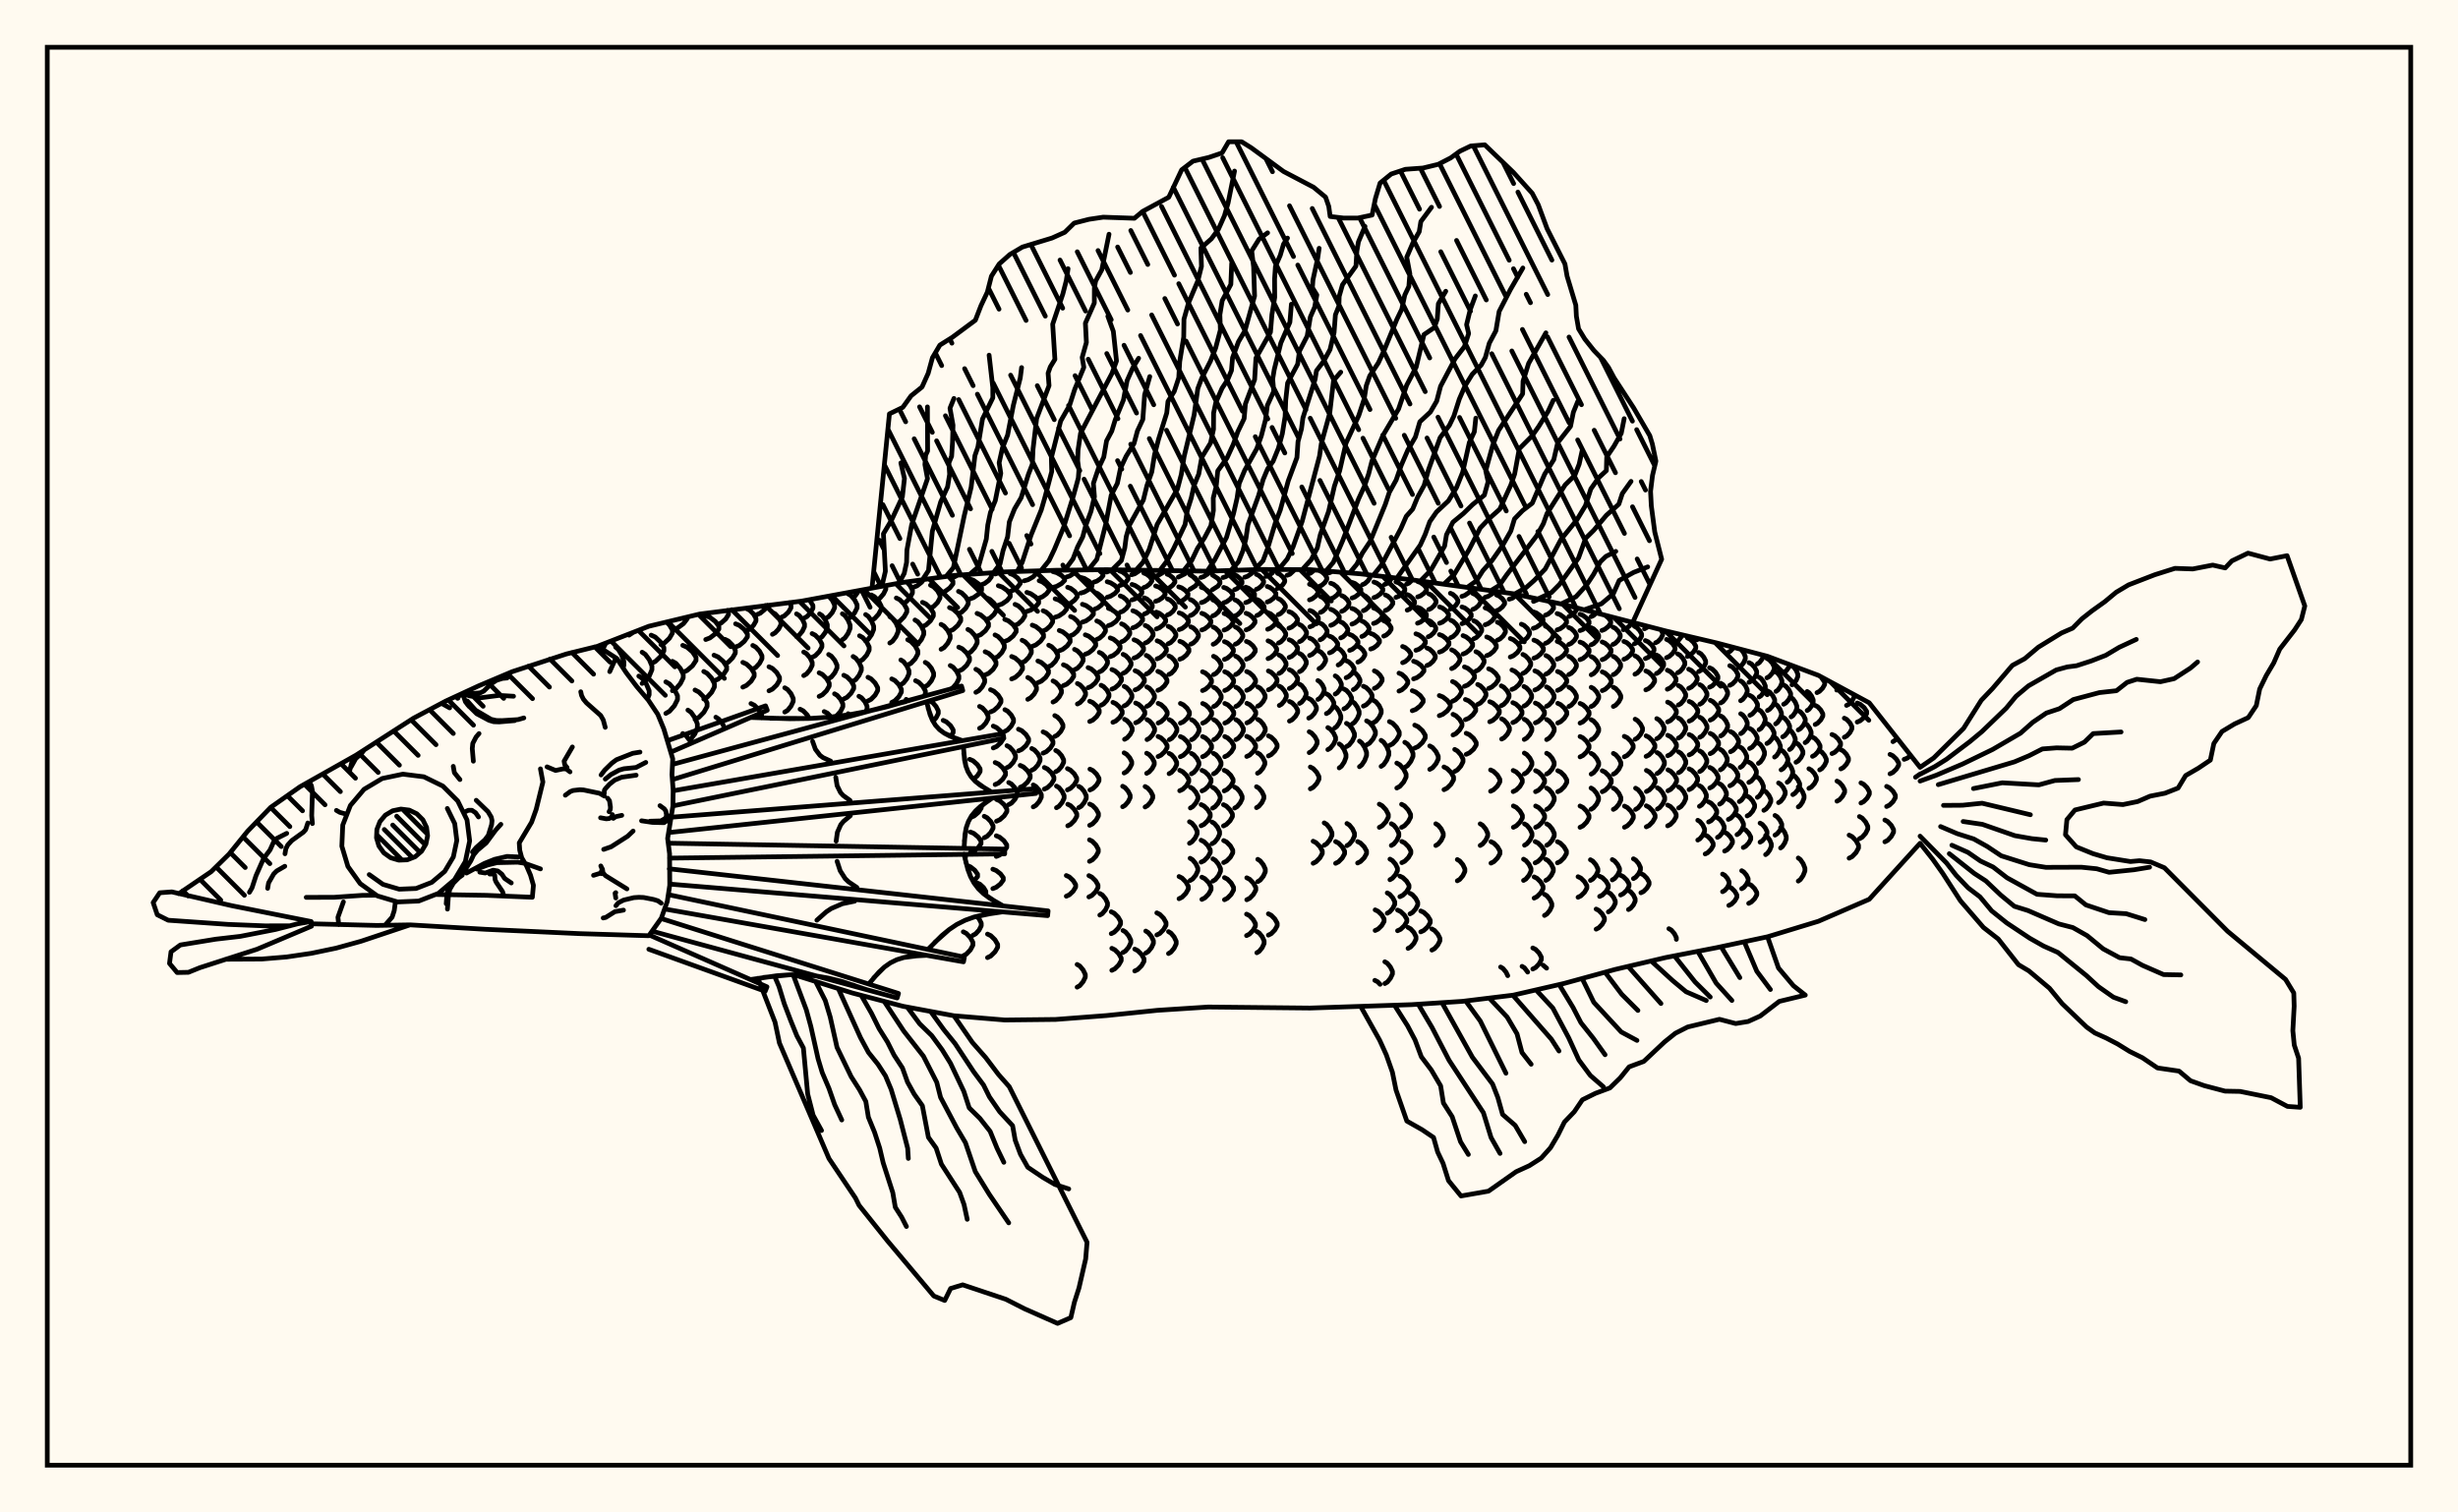 <svg xmlns="http://www.w3.org/2000/svg" width="520" height="320"><rect x="0" y="0" width="520" height="320" fill="floralwhite"/><rect x="10" y="10" width="500" height="300" stroke="black" stroke-width="1" fill="none"/><path stroke="black" stroke-width="1" fill="none" stroke-linecap="round" stroke-linejoin="round" d="
M 126.47 136.71 137.27 132.5 148.02 129.92 169.54 127.19 191.05 123.22 201.81 121.75 212.57 121 223.33 120.66 234.08 120.53 255.6 120.85 266.35 120.49 277.11 120.52 287.87 121.42 298.63 122.67 320.14 125.62 330.9 127.92 352.41 133.5 363.17 136.03 373.93 138.86 384.69 142.89 395.44 148.69 406.2 162.35 
M 406.2 178.42 395.44 190.27 384.69 194.92 373.93 198.2 363.17 200.5 352.41 202.59 341.66 205.12 330.9 208.07 320.14 210.55 309.38 211.86 298.63 212.56 277.11 213.28 255.6 213.06 244.84 213.76 234.08 214.87 223.33 215.69 212.57 215.81 201.81 214.91 191.05 212.91 180.3 210.09 168.01 206.24 
M 127.5 137.39 128.19 136.04 
M 131.81 141.31 131.98 140.8 131.98 139.95 131.52 138.59 130.8 137.39 130.24 136.92 
M 136.96 147.89 137.33 147 137.33 146.14 136.75 144.75 135.85 143.52 135.14 143.04 
M 133.07 134.38 133.98 133.78 
M 135.84 144.6 136.51 144.15 137.37 143 137.92 141.7 137.92 140.89 137.37 139.59 136.51 138.44 135.84 137.99 
M 137.75 140.37 138.62 139.97 139.73 138.92 140.45 137.74 140.45 137.01 139.73 135.83 138.62 134.78 137.75 134.38 
M 140.86 150.94 141.65 150.48 142.67 149.32 143.33 148.01 143.33 147.2 142.67 145.88 141.65 144.72 140.86 144.27 
M 145.89 156.63 145.14 155.65 144.44 155.2 
M 139.82 136.37 140.6 136 141.61 135.05 142.25 133.96 142.25 133.29 141.61 132.21 140.98 131.61 
M 142.25 146.14 142.99 145.72 143.93 144.64 144.54 143.41 144.54 142.65 143.93 141.43 142.99 140.34 142.25 139.92 
M 145.94 156.61 147 155.28 147.53 153.97 147.53 153.16 147 151.85 146.18 150.69 145.53 150.24 
M 142.45 133.19 143.39 132.83 144.6 131.94 145.38 130.92 145.38 130.55 
M 144.44 142.25 145.34 141.87 146.5 140.87 147.25 139.74 147.25 139.05 146.5 137.92 145.34 136.93 144.44 136.54 
M 147.03 152.2 147.85 151.77 148.91 150.7 149.59 149.47 149.59 148.72 148.91 147.49 147.85 146.42 147.03 145.99 
M 148.88 147.9 149.61 147.51 150.54 146.49 151.14 145.34 151.14 144.63 150.54 143.48 149.61 142.47 148.88 142.07 
M 153.2 153.89 152.91 153.22 152.08 152.16 151.44 151.74 
M 149.3 135.31 150.19 134.97 151.34 134.09 152.08 133.1 152.08 132.48 151.34 131.49 150.19 130.62 149.3 130.27 
M 151.05 144.07 151.91 143.7 153.01 142.75 153.72 141.68 153.72 141.01 153.01 139.94 151.91 138.99 151.05 138.62 
M 151.88 132.12 152.6 131.79 153.53 130.96 154.12 130.02 154.12 129.43 153.93 129.12 
M 153.39 140.44 154.09 140.09 154.98 139.19 155.56 138.18 155.56 137.55 154.98 136.53 154.09 135.63 153.39 135.28 
M 155.62 136.89 156.42 136.56 157.45 135.7 158.12 134.74 158.12 134.14 157.45 133.17 156.42 132.32 155.62 131.99 
M 157.15 145.38 157.92 145.02 158.91 144.11 159.55 143.08 159.55 142.44 158.91 141.41 157.92 140.5 157.15 140.14 
M 161.13 151.9 161.13 151.25 160.53 150.17 159.6 149.22 158.87 148.85 
M 157.95 133.44 158.59 133.13 159.4 132.32 159.93 131.4 159.93 130.83 159.4 129.91 158.59 129.1 157.95 128.78 
M 159.26 141.56 159.88 141.22 160.68 140.35 161.2 139.36 161.2 138.75 160.68 137.77 159.88 136.9 159.26 136.56 
M 160.11 130.05 160.83 129.74 161.77 128.96 162.37 128.04 
M 162.68 146.16 163.4 145.81 164.32 144.93 164.91 143.93 164.91 143.31 164.32 142.3 163.4 141.42 162.68 141.07 
M 163.41 134.21 163.98 133.89 164.73 133.09 165.2 132.17 165.2 131.61 164.73 130.69 163.98 129.88 163.41 129.57 
M 166.02 150.65 166.6 150.31 167.34 149.41 167.81 148.4 167.81 147.78 167.34 146.76 166.6 145.87 166.02 145.52 
M 165.31 130.6 165.96 130.29 166.8 129.5 167.34 128.6 167.34 128.04 167.01 127.49 
M 171.19 152.01 170.78 151.28 169.93 150.4 169.26 150.05 
M 168.51 134.72 169.05 134.39 169.75 133.55 170.2 132.59 170.2 132 169.75 131.05 169.05 130.21 168.51 129.88 
M 170.03 142.94 170.61 142.6 171.35 141.73 171.83 140.75 171.83 140.14 171.35 139.16 170.61 138.29 170.03 137.96 
M 170.08 130.8 170.69 130.47 171.48 129.64 171.98 128.69 171.98 128.1 171.22 126.88 
M 171.8 139.08 172.47 138.74 173.33 137.86 173.88 136.87 173.88 136.26 173.33 135.27 172.47 134.39 171.8 134.05 
M 173.29 147.34 173.98 147 174.86 146.14 175.43 145.15 175.43 144.54 174.86 143.56 173.98 142.69 173.29 142.35 
M 175.83 151.69 175.03 150.88 174.36 150.55 
M 173.38 135.07 173.91 134.72 174.59 133.82 175.02 132.8 175.02 132.16 174.59 131.14 173.91 130.24 173.38 129.89 
M 175.3 143.59 175.87 143.24 176.6 142.35 177.07 141.34 177.07 140.72 176.6 139.71 175.87 138.82 175.3 138.47 
M 176.69 151.59 177.11 151.34 177.84 150.49 178.31 149.53 178.31 148.93 177.84 147.97 177.11 147.12 176.55 146.79 
M 174.67 130.84 175.28 130.5 176.06 129.61 176.56 128.6 176.56 127.98 176.06 126.97 175.31 126.12 
M 178.51 147.88 179.18 147.54 180.05 146.66 180.61 145.68 180.61 145.07 180.05 144.08 179.18 143.21 178.51 142.87 
M 179.8 151.19 179.42 151 
M 175.72 126.36 176.26 125.95 
M 178.21 135.35 178.74 134.98 179.41 134.02 179.85 132.94 179.85 132.27 179.41 131.19 178.74 130.23 178.21 129.86 
M 180.48 144.14 181.04 143.79 181.75 142.87 182.22 141.84 182.22 141.2 181.75 140.17 181.04 139.26 180.48 138.9 
M 183.15 150.57 183.43 150 183.43 149.41 182.98 148.47 182.26 147.63 181.71 147.31 
M 179.36 130.94 179.99 130.58 180.8 129.66 181.32 128.61 181.32 127.96 180.8 126.91 179.99 125.98 179.36 125.62 
M 181.84 139.92 182.5 139.56 183.34 138.62 183.88 137.55 183.88 136.89 183.34 135.82 182.5 134.88 181.84 134.51 
M 183.62 148.3 184.28 147.96 185.13 147.09 185.68 146.1 185.68 145.49 185.13 144.5 184.28 143.63 183.62 143.29 
M 180.39 126.41 180.93 126.06 181.72 124.94 
M 183.13 135.66 183.68 135.27 184.38 134.29 184.83 133.18 184.83 132.49 184.38 131.38 183.68 130.4 183.13 130.02 
M 184.34 131.25 185.01 130.89 185.87 129.95 186.43 128.89 186.43 128.24 185.87 127.18 185.01 126.25 184.34 125.88 
M 188.65 148.62 189.3 148.28 190.15 147.41 190.69 146.43 190.69 145.82 190.15 144.84 189.3 143.97 188.65 143.64 
M 185.58 126.89 186.17 126.54 186.92 125.65 187.41 124.65 187.35 123.9 
M 188.24 136.05 188.81 135.67 189.54 134.7 190.02 133.6 190.02 132.92 189.54 131.82 188.81 130.85 188.24 130.47 
M 190.58 144.85 191.14 144.5 191.85 143.59 192.3 142.56 192.3 141.92 191.85 140.89 191.14 139.98 190.58 139.63 
M 192.22 148.27 191.7 147.97 
M 189.62 131.8 190.34 131.45 191.25 130.53 191.84 129.49 191.84 128.84 191.25 127.8 190.34 126.88 189.62 126.52 
M 192.03 140.7 192.72 140.34 193.6 139.41 194.17 138.35 194.17 137.7 193.6 136.65 192.72 135.72 192.03 135.35 
M 195.48 147.3 195.77 146.78 195.77 146.18 195.22 145.21 194.36 144.35 193.69 144.02 
M 191.1 127.66 191.72 127.32 192.51 126.45 193.03 125.47 193.03 124.86 192.51 123.87 191.82 123.11 
M 193.57 136.62 194.17 136.25 194.93 135.31 195.42 134.23 195.42 133.57 194.93 132.5 194.17 131.55 193.57 131.18 
M 195.74 145.27 196.31 144.92 197.04 144.03 197.51 143.02 197.51 142.39 197.04 141.38 196.31 140.49 195.74 140.14 
M 197.39 152.61 198.03 151.88 198.5 150.96 198.5 150.39 198.03 149.47 197.32 148.66 196.76 148.34 
M 193.22 124.26 193.99 123.96 194.98 123.18 195.38 122.63 
M 195.15 132.58 195.9 132.23 196.85 131.34 197.46 130.32 197.46 129.69 196.85 128.68 195.9 127.79 195.15 127.44 
M 201.14 155.82 201.65 154.99 201.65 154.43 201.09 153.52 200.21 152.72 199.53 152.41 
M 196.85 128.66 197.5 128.33 198.33 127.49 198.86 126.53 198.86 125.94 198.33 124.98 197.5 124.14 196.85 123.81 
M 199.09 137.37 199.71 137.02 200.5 136.1 201.01 135.06 201.01 134.42 200.5 133.38 199.71 132.46 199.09 132.1 
M 201.03 145.82 201.62 145.48 202.37 144.61 202.85 143.62 202.85 143.01 202.37 142.02 201.62 141.15 201.03 140.81 
M 204.19 181.84 204.25 181.22 203.95 180.71 
M 199.13 125.43 199.92 125.14 200.94 124.38 201.6 123.53 201.6 123 200.63 121.91 
M 200.87 133.54 201.64 133.2 202.62 132.33 203.25 131.35 203.25 130.74 202.62 129.76 201.64 128.89 200.87 128.55 
M 202.83 141.98 203.56 141.64 204.5 140.76 205.1 139.76 205.1 139.14 204.5 138.15 203.56 137.26 202.83 136.92 
M 205.93 164.88 206.76 164.15 207.35 163.24 207.35 162.67 206.76 161.76 205.85 160.96 205.14 160.65 
M 205.35 172.96 206.08 172.64 207.01 171.85 207.6 170.94 207.6 170.48 
M 205.29 180.41 206.01 180.11 206.94 179.35 207.54 178.49 207.54 177.95 206.94 177.09 206.01 176.33 205.29 176.03 
M 205.9 186.53 206.81 185.46 206.81 184.95 206.22 184.13 205.31 183.41 204.6 183.12 
M 203.79 202.22 204.44 201.87 205.28 200.99 205.82 199.99 205.82 199.37 205.28 198.37 204.44 197.49 203.79 197.15 
M 201.47 122.29 202.59 121.7 
M 202.77 129.84 203.44 129.52 204.29 128.7 204.83 127.77 204.83 127.19 204.29 126.26 203.44 125.44 202.77 125.12 
M 204.76 138.27 205.39 137.92 206.19 137.03 206.72 136.03 206.72 135.41 206.19 134.41 205.39 133.52 204.76 133.17 
M 206.45 146.48 207.05 146.15 207.81 145.3 208.31 144.34 208.31 143.74 207.81 142.78 207.05 141.93 206.45 141.6 
M 207.23 154.09 207.82 153.78 208.56 152.97 209.04 152.06 209.04 151.49 208.56 150.58 207.82 149.77 207.23 149.46 
M 208.22 177.25 208.82 176.94 209.59 176.15 210.09 175.25 210.09 174.7 209.59 173.8 208.82 173.01 208.22 172.7 
M 208.4 189.33 208.56 189.07 208.56 188.58 208.07 187.78 207.31 187.08 206.72 186.81 
M 205.83 197.89 206.4 197.58 207.13 196.78 207.59 195.87 207.59 195.31 207.13 194.4 206.65 193.88 
M 205.16 126.73 205.96 126.44 207 125.71 207.66 124.87 207.66 124.36 207 123.52 205.96 122.78 205.16 122.5 
M 206.7 134.6 207.48 134.28 208.47 133.44 209.12 132.49 209.12 131.9 208.47 130.95 207.48 130.11 206.7 129.78 
M 208.41 142.8 209.15 142.47 210.1 141.61 210.71 140.65 210.71 140.05 210.1 139.08 209.15 138.23 208.41 137.89 
M 209.55 150.63 210.26 150.31 211.17 149.49 211.76 148.56 211.76 147.99 211.17 147.06 210.26 146.24 209.55 145.92 
M 210.13 158.25 210.83 157.94 211.73 157.13 212.31 156.22 212.31 155.66 211.73 154.74 210.83 153.94 210.13 153.62 
M 210.53 165.99 211.24 165.67 212.14 164.86 212.72 163.94 212.72 163.37 212.14 162.46 211.24 161.65 210.53 161.33 
M 210.81 173.75 211.52 173.43 212.43 172.63 213.01 171.72 213.01 171.16 212.43 170.25 211.52 169.45 210.81 169.14 
M 210.77 181.2 211.48 180.91 212.39 180.15 212.98 179.28 212.98 178.75 212.39 177.89 211.48 177.13 210.77 176.83 
M 210.04 188.01 210.75 187.73 211.66 187.01 212.25 186.2 212.25 185.7 211.66 184.89 210.75 184.18 210.04 183.9 
M 208.91 202.61 209.6 202.27 210.49 201.4 211.06 200.42 211.06 199.81 210.49 198.83 209.6 197.96 208.91 197.63 
M 207.61 123.72 208.29 123.46 209.17 122.8 209.73 122.05 209.73 121.59 209.45 121.22 
M 208.77 131.08 209.43 130.77 210.29 129.98 210.84 129.07 210.84 128.52 210.29 127.62 209.43 126.82 208.77 126.51 
M 210.5 139.24 211.13 138.9 211.95 138.05 212.47 137.08 212.47 136.48 211.95 135.51 211.13 134.66 210.5 134.33 
M 212.59 154.74 213.17 154.42 213.92 153.63 214.41 152.72 214.41 152.16 213.92 151.26 213.17 150.46 212.59 150.15 
M 213.03 162.41 213.61 162.1 214.35 161.29 214.83 160.38 214.83 159.81 214.35 158.9 213.61 158.09 213.03 157.77 
M 213.4 170.24 213.98 169.92 214.72 169.11 215.2 168.18 215.2 167.61 214.72 166.69 213.98 165.88 213.4 165.56 
M 210.54 121.45 211.63 121.07 
M 211.2 128.06 212.01 127.77 213.05 127.05 213.72 126.24 213.72 125.73 213.05 124.92 212.01 124.2 211.2 123.92 
M 212.56 135.71 213.34 135.39 214.33 134.58 214.97 133.66 214.97 133.09 214.33 132.17 213.34 131.36 212.56 131.04 
M 214.02 143.65 214.76 143.33 215.71 142.5 216.32 141.57 216.32 140.99 215.71 140.05 214.76 139.22 214.02 138.9 
M 215.46 158.87 216.15 158.56 217.04 157.76 217.61 156.85 217.61 156.3 217.04 155.39 216.15 154.59 215.46 154.28 
M 215.83 166.58 216.51 166.27 217.38 165.46 217.94 164.55 217.94 163.98 217.38 163.07 216.51 162.26 215.83 161.94 
M 213.71 125.12 214.39 124.86 215.26 124.21 215.83 123.47 215.83 123.02 215.26 122.28 214.39 121.63 213.71 121.37 
M 214.74 132.31 215.4 132.01 216.25 131.23 216.8 130.36 216.8 129.82 216.25 128.94 215.4 128.17 214.74 127.87 
M 216.23 140.2 216.86 139.88 217.66 139.05 218.18 138.12 218.18 137.54 217.66 136.61 216.86 135.78 216.23 135.46 
M 217.43 147.96 218.02 147.64 218.78 146.84 219.27 145.93 219.27 145.37 218.78 144.46 218.02 143.66 217.43 143.34 
M 218.28 162.96 218.85 162.65 219.57 161.85 220.03 160.94 220.03 160.38 219.57 159.48 218.85 158.68 218.28 158.37 
M 218.59 170.72 219.14 170.4 219.85 169.59 220.3 168.68 220.3 168.11 219.85 167.2 219.14 166.39 218.59 166.07 
M 216.66 122.89 217.48 122.66 218.53 122.07 219.2 121.4 219.2 120.99 219.01 120.8 
M 217.24 129.36 218.04 129.09 219.07 128.38 219.73 127.59 219.73 127.1 219.07 126.3 218.04 125.6 217.24 125.33 
M 218.38 136.76 219.14 136.45 220.12 135.67 220.76 134.79 220.76 134.24 220.12 133.35 219.14 132.57 218.38 132.26 
M 219.57 144.44 220.29 144.12 221.22 143.33 221.81 142.42 221.81 141.86 221.22 140.96 220.29 140.16 219.57 139.85 
M 220.67 159.35 221.34 159.05 222.21 158.26 222.76 157.38 222.76 156.83 222.21 155.94 221.34 155.15 220.67 154.85 
M 220.93 166.96 221.58 166.65 222.42 165.86 222.96 164.95 222.96 164.39 222.42 163.49 221.58 162.69 220.93 162.38 
M 219.84 126.53 220.51 126.28 221.38 125.64 221.94 124.92 221.94 124.47 221.38 123.75 220.51 123.11 219.84 122.86 
M 220.68 133.49 221.33 133.2 222.17 132.45 222.7 131.61 222.7 131.09 222.17 130.25 221.33 129.51 220.68 129.22 
M 221.86 141.04 222.47 140.74 223.25 139.95 223.76 139.05 223.76 138.5 223.25 137.61 222.47 136.82 221.86 136.51 
M 222.77 148.54 223.34 148.24 224.08 147.46 224.55 146.58 224.55 146.03 224.08 145.15 223.34 144.37 222.77 144.07 
M 223.14 155.82 223.69 155.52 224.41 154.75 224.87 153.88 224.87 153.34 224.41 152.47 223.69 151.7 223.14 151.4 
M 223.34 163.28 223.88 162.97 224.57 162.19 225.02 161.3 225.02 160.75 224.57 159.86 223.88 159.08 223.34 158.78 
M 223.5 170.9 224.02 170.59 224.69 169.79 225.12 168.89 225.12 168.33 224.69 167.43 224.02 166.63 223.5 166.32 
M 222.75 124.28 223.55 124.05 224.57 123.47 225.23 122.81 225.23 122.4 224.57 121.74 223.55 121.16 222.75 120.94 
M 223.22 130.59 224 130.33 225 129.65 225.65 128.88 225.65 128.4 225 127.63 224 126.96 223.22 126.69 
M 224.09 137.69 224.83 137.39 225.78 136.65 226.39 135.8 226.39 135.27 225.78 134.43 224.83 133.68 224.09 133.39 
M 224.97 145.06 225.67 144.76 226.56 143.99 227.14 143.12 227.14 142.58 226.56 141.71 225.67 140.95 224.97 140.65 
M 225.82 167.12 226.45 166.81 227.26 166.03 227.78 165.15 227.78 164.6 227.26 163.71 226.45 162.93 225.82 162.62 
M 225.89 174.72 226.5 174.41 227.29 173.61 227.8 172.72 227.8 172.16 227.29 171.26 226.5 170.47 225.89 170.16 
M 225.58 189.62 226.22 189.32 227.03 188.56 227.56 187.7 227.56 187.16 227.03 186.3 226.22 185.54 225.58 185.24 
M 225.67 122.06 226.32 121.86 227.16 121.32 227.71 120.61 
M 225.86 127.84 226.51 127.6 227.35 126.97 227.89 126.26 227.89 125.83 227.35 125.12 226.51 124.49 225.86 124.25 
M 226.48 134.51 227.11 134.23 227.91 133.53 228.43 132.72 228.43 132.23 227.91 131.42 227.11 130.71 226.48 130.44 
M 227.32 141.7 227.9 141.41 228.65 140.66 229.14 139.81 229.14 139.28 228.65 138.43 227.9 137.68 227.32 137.39 
M 227.93 148.95 228.49 148.65 229.2 147.9 229.65 147.04 229.65 146.51 229.2 145.66 228.49 144.91 227.93 144.61 
M 228.22 170.88 228.73 170.58 229.38 169.79 229.8 168.91 229.8 168.36 229.38 167.47 228.73 166.69 228.22 166.38 
M 227.87 208.86 228.43 208.54 229.14 207.7 229.6 206.75 229.6 206.17 229.14 205.22 228.43 204.38 227.87 204.06 
M 228.64 125.48 229.41 125.26 230.38 124.68 231.01 124.03 231.01 123.62 230.38 122.97 229.41 122.39 228.64 122.17 
M 228.99 131.63 229.74 131.37 230.69 130.71 231.31 129.97 231.31 129.51 230.69 128.77 229.74 128.11 228.99 127.85 
M 229.6 138.42 230.31 138.14 231.21 137.42 231.8 136.61 231.8 136.11 231.21 135.3 230.31 134.59 229.6 134.31 
M 230.19 145.51 230.86 145.22 231.72 144.48 232.27 143.64 232.27 143.12 231.72 142.28 230.86 141.54 230.19 141.25 
M 230.53 152.65 231.18 152.36 232.01 151.61 232.55 150.76 232.55 150.24 232.01 149.39 231.18 148.65 230.53 148.36 
M 230.58 167.14 231.2 166.84 231.99 166.08 232.5 165.21 232.5 164.67 231.99 163.8 231.2 163.03 230.58 162.73 
M 230.52 174.62 231.12 174.32 231.89 173.53 232.38 172.64 232.38 172.09 231.89 171.21 231.12 170.42 230.52 170.12 
M 230.49 182.24 231.09 181.93 231.86 181.14 232.35 180.24 232.35 179.69 231.86 178.79 231.09 178 230.49 177.69 
M 230.36 189.77 230.98 189.47 231.78 188.68 232.29 187.79 232.29 187.24 231.78 186.35 230.98 185.57 230.36 185.26 
M 231.44 123.16 232.06 122.95 232.85 122.41 233.35 121.81 233.35 121.43 232.44 120.55 
M 231.61 128.87 232.22 128.63 233 128.02 233.51 127.32 233.51 126.89 233 126.2 232.22 125.59 231.61 125.35 
M 232.03 135.29 232.62 135.02 233.38 134.34 233.87 133.57 233.87 133.09 233.38 132.32 232.62 131.64 232.03 131.38 
M 232.56 142.17 233.12 141.89 233.84 141.17 234.3 140.35 234.3 139.85 233.84 139.03 233.12 138.31 232.56 138.03 
M 232.94 149.21 233.48 148.92 234.17 148.18 234.61 147.35 234.61 146.84 234.17 146 233.48 145.27 232.94 144.98 
M 232.67 193.61 233.2 193.3 233.87 192.5 234.3 191.6 234.3 191.05 233.87 190.15 233.2 189.35 232.67 189.04 
M 234.14 121.03 235.36 120.55 
M 234.23 126.37 234.94 126.14 235.85 125.57 236.44 124.92 236.44 124.52 235.85 123.87 234.94 123.3 234.23 123.08 
M 234.48 132.37 235.18 132.12 236.07 131.48 236.65 130.76 236.65 130.31 236.07 129.59 235.18 128.95 234.48 128.7 
M 234.87 138.93 235.54 138.66 236.41 137.97 236.96 137.18 236.96 136.7 236.41 135.92 235.54 135.23 234.87 134.96 
M 235.23 145.8 235.88 145.52 236.71 144.8 237.25 143.98 237.25 143.48 236.71 142.66 235.88 141.94 235.23 141.66 
M 235.44 152.82 236.07 152.54 236.88 151.8 237.41 150.97 237.41 150.46 236.88 149.62 236.07 148.89 235.44 148.6 
M 235.09 197.54 235.72 197.23 236.54 196.42 237.06 195.51 237.06 194.94 236.54 194.03 235.72 193.22 235.09 192.91 
M 235.21 205.3 235.85 204.98 236.67 204.17 237.2 203.25 237.2 202.69 236.67 201.77 235.85 200.96 235.21 200.64 
M 236.86 123.9 237.44 123.69 238.18 123.15 238.65 122.54 238.65 122.17 238.18 121.56 237.44 121.02 236.86 120.81 
M 237 129.54 237.57 129.31 238.3 128.71 238.78 128.02 238.78 127.6 238.3 126.92 237.57 126.32 237 126.08 
M 237.27 135.79 237.83 135.53 238.55 134.87 239.01 134.12 239.01 133.66 238.55 132.91 237.83 132.25 237.27 131.99 
M 237.6 142.46 238.14 142.19 238.83 141.49 239.28 140.69 239.28 140.2 238.83 139.41 238.14 138.71 237.6 138.44 
M 237.82 149.36 238.35 149.08 239.02 148.36 239.46 147.54 239.46 147.03 239.02 146.21 238.35 145.49 237.82 145.21 
M 237.9 156.42 238.42 156.13 239.09 155.39 239.52 154.56 239.52 154.04 239.09 153.21 238.42 152.47 237.9 152.18 
M 237.81 163.55 238.33 163.26 238.99 162.51 239.42 161.67 239.42 161.15 238.99 160.31 238.33 159.57 237.81 159.28 
M 237.5 170.69 238.01 170.39 238.66 169.64 239.09 168.78 239.09 168.25 238.66 167.4 238.01 166.64 237.5 166.35 
M 237.57 201.53 238.1 201.21 238.78 200.4 239.22 199.48 239.22 198.91 238.78 197.99 238.1 197.18 237.57 196.87 
M 239.4 121.6 240.07 121.4 241.17 120.66 
M 239.48 126.92 240.15 126.7 241.01 126.13 241.56 125.49 241.56 125.09 241.01 124.44 240.15 123.88 239.48 123.65 
M 239.66 132.83 240.32 132.58 241.17 131.96 241.72 131.25 241.72 130.81 241.17 130.1 240.32 129.47 239.66 129.22 
M 239.91 139.23 240.56 138.97 241.39 138.3 241.92 137.53 241.92 137.06 241.39 136.29 240.56 135.62 239.91 135.36 
M 240.13 145.97 240.77 145.7 241.58 144.99 242.1 144.19 242.1 143.69 241.58 142.89 240.77 142.19 240.13 141.91 
M 240.25 152.93 240.88 152.64 241.68 151.91 242.19 151.09 242.19 150.58 241.68 149.75 240.88 149.03 240.25 148.74 
M 240.06 205.44 240.69 205.13 241.5 204.32 242.02 203.41 242.02 202.84 241.5 201.93 240.69 201.13 240.06 200.81 
M 241.97 124.32 242.52 124.11 243.22 123.57 243.67 122.96 243.67 122.59 243.22 121.98 242.52 121.45 241.97 121.24 
M 242.08 129.92 242.62 129.68 243.32 129.09 243.77 128.41 243.77 127.99 243.32 127.32 242.62 126.72 242.08 126.49 
M 242.27 136.06 242.81 135.81 243.5 135.16 243.94 134.43 243.94 133.97 243.5 133.23 242.81 132.58 242.27 132.33 
M 242.49 142.62 243.02 142.35 243.69 141.67 244.12 140.89 244.12 140.4 243.69 139.62 243.02 138.93 242.49 138.66 
M 242.62 149.45 243.14 149.17 243.81 148.45 244.23 147.64 244.23 147.14 243.81 146.33 243.14 145.61 242.62 145.33 
M 242.66 156.48 243.18 156.19 243.84 155.46 244.26 154.62 244.26 154.11 243.84 153.27 243.18 152.54 242.66 152.25 
M 242.58 163.62 243.1 163.33 243.76 162.59 244.19 161.75 244.19 161.23 243.76 160.39 243.1 159.64 242.58 159.36 
M 242.25 170.74 242.77 170.44 243.44 169.69 243.87 168.84 243.87 168.31 243.44 167.46 242.77 166.71 242.25 166.41 
M 242.39 201.65 242.91 201.33 243.58 200.52 244.01 199.6 244.01 199.03 243.58 198.12 242.91 197.31 242.39 196.99 
M 244.41 121.92 245.06 121.72 245.89 121.22 246.33 120.74 
M 244.48 127.22 245.13 127 245.95 126.44 246.49 125.8 246.49 125.4 245.95 124.76 245.13 124.2 244.48 123.98 
M 244.62 133.08 245.26 132.83 246.08 132.21 246.6 131.51 246.6 131.07 246.08 130.37 245.26 129.75 244.62 129.51 
M 244.79 139.4 245.42 139.14 246.23 138.47 246.76 137.72 246.76 137.25 246.23 136.5 245.42 135.83 244.79 135.57 
M 244.94 146.06 245.56 145.79 246.36 145.09 246.88 144.3 246.88 143.81 246.36 143.01 245.56 142.31 244.94 142.04 
M 245.01 152.98 245.63 152.69 246.42 151.97 246.93 151.15 246.93 150.64 246.42 149.82 245.63 149.09 245.01 148.81 
M 244.99 160.07 245.61 159.78 246.4 159.04 246.91 158.2 246.91 157.69 246.4 156.85 245.61 156.11 244.99 155.82 
M 244.73 197.81 245.36 197.5 246.16 196.68 246.68 195.76 246.68 195.19 246.16 194.27 245.36 193.46 244.73 193.14 
M 246.9 124.54 247.43 124.34 248.11 123.8 248.55 123.19 248.55 122.82 248.11 122.21 247.43 121.68 246.9 121.47 
M 246.98 130.11 247.51 129.88 248.19 129.29 248.63 128.62 248.63 128.2 248.19 127.53 247.51 126.94 246.98 126.71 
M 247.13 136.21 247.65 135.96 248.32 135.31 248.76 134.58 248.76 134.13 248.32 133.4 247.65 132.76 247.13 132.51 
M 247.28 142.7 247.8 142.44 248.46 141.75 248.89 140.98 248.89 140.5 248.46 139.73 247.8 139.05 247.28 138.78 
M 247.38 156.5 247.89 156.21 248.55 155.48 248.97 154.64 248.97 154.13 248.55 153.29 247.89 152.56 247.38 152.27 
M 247.33 163.69 247.85 163.4 248.5 162.65 248.93 161.8 248.93 161.28 248.5 160.43 247.85 159.69 247.33 159.4 
M 247.2 201.75 247.72 201.44 248.39 200.63 248.83 199.71 248.83 199.15 248.39 198.23 247.72 197.43 247.2 197.11 
M 249.28 122.1 250.71 121.39 251.23 120.8 
M 249.36 127.4 249.99 127.18 250.79 126.61 251.32 125.98 251.32 125.58 250.79 124.94 249.99 124.38 249.36 124.16 
M 249.46 133.21 250.09 132.97 250.89 132.36 251.41 131.66 251.41 131.23 250.89 130.53 250.09 129.91 249.46 129.67 
M 249.59 139.48 250.21 139.23 251.01 138.56 251.52 137.82 251.52 137.35 251.01 136.6 250.21 135.94 249.59 135.68 
M 249.72 152.99 250.34 152.71 251.13 151.99 251.63 151.17 251.63 150.66 251.13 149.84 250.34 149.12 249.72 148.83 
M 249.71 160.1 250.32 159.81 251.11 159.07 251.62 158.23 251.62 157.71 251.11 156.87 250.32 156.13 249.71 155.84 
M 249.57 167.3 250.19 167.01 250.98 166.26 251.49 165.4 251.49 164.87 250.98 164.02 250.19 163.27 249.57 162.97 
M 249.43 190.15 250.06 189.83 250.87 189.01 251.39 188.09 251.39 187.51 250.87 186.59 250.06 185.77 249.43 185.45 
M 251.73 124.69 252.92 123.94 253.35 123.34 253.35 122.96 252.92 122.35 251.73 121.6 
M 251.81 130.24 252.33 130.01 253 129.42 253.43 128.75 253.43 128.34 253 127.67 252.33 127.08 251.81 126.85 
M 251.92 136.29 252.44 136.04 253.1 135.4 253.53 134.68 253.53 134.23 253.1 133.5 252.44 132.86 251.92 132.62 
M 252.08 156.51 252.59 156.22 253.25 155.48 253.67 154.65 253.67 154.13 253.25 153.3 252.59 152.56 252.08 152.27 
M 252.05 163.72 252.56 163.42 253.21 162.67 253.64 161.82 253.64 161.3 253.21 160.45 252.56 159.7 252.05 159.41 
M 251.83 170.95 252.34 170.65 253 169.89 253.43 169.02 253.43 168.49 253 167.63 252.34 166.87 251.83 166.57 
M 251.64 178.42 252.16 178.11 252.83 177.32 253.26 176.42 253.26 175.86 252.83 174.97 252.16 174.17 251.64 173.86 
M 251.77 186.3 252.3 185.98 252.97 185.16 253.4 184.23 253.4 183.66 252.97 182.73 252.3 181.91 251.77 181.59 
M 254.05 122.19 254.66 121.99 255.45 121.47 255.96 120.84 
M 254.15 127.5 254.77 127.28 255.57 126.72 256.08 126.08 256.08 125.68 255.57 125.04 254.77 124.48 254.15 124.26 
M 254.24 133.29 254.86 133.05 255.65 132.44 256.16 131.74 256.16 131.31 255.65 130.62 254.86 130 254.24 129.76 
M 254.4 146.11 255.01 145.84 255.8 145.15 256.3 144.36 256.3 143.88 255.8 143.09 255.01 142.4 254.4 142.13 
M 254.43 153 255.04 152.71 255.82 151.99 256.33 151.17 256.33 150.66 255.82 149.84 255.04 149.12 254.43 148.84 
M 254.41 160.11 255.02 159.82 255.81 159.08 256.31 158.24 256.31 157.71 255.81 156.87 255.02 156.13 254.41 155.84 
M 254.29 167.34 254.9 167.04 255.69 166.29 256.2 165.43 256.2 164.9 255.69 164.04 254.9 163.28 254.29 162.99 
M 254.1 174.71 254.72 174.41 255.52 173.63 256.03 172.75 256.03 172.2 255.52 171.32 254.72 170.54 254.1 170.23 
M 254.1 182.41 254.73 182.1 255.53 181.29 256.04 180.37 256.04 179.81 255.53 178.89 254.73 178.09 254.1 177.77 
M 254.26 190.29 254.89 189.97 255.7 189.15 256.21 188.23 256.21 187.65 255.7 186.73 254.89 185.91 254.26 185.59 
M 256.49 124.77 257.66 124.01 258.09 123.4 258.09 123.02 257.66 122.41 256.49 121.65 
M 256.57 130.31 257.09 130.08 257.75 129.49 258.17 128.82 258.17 128.41 257.75 127.74 257.09 127.15 256.57 126.92 
M 256.65 136.32 257.16 136.07 257.82 135.43 258.24 134.71 258.24 134.27 257.82 133.55 257.16 132.91 256.65 132.66 
M 256.73 142.74 257.24 142.48 257.89 141.8 258.31 141.03 258.31 140.56 257.89 139.79 257.24 139.12 256.73 138.85 
M 256.77 149.48 257.28 149.21 257.93 148.5 258.35 147.69 258.35 147.2 257.93 146.39 257.28 145.68 256.77 145.41 
M 256.78 156.51 257.29 156.22 257.94 155.48 258.36 154.65 258.36 154.13 257.94 153.3 257.29 152.56 256.78 152.27 
M 256.74 163.72 257.25 163.42 257.9 162.67 258.32 161.82 258.32 161.3 257.9 160.44 257.25 159.69 256.74 159.4 
M 256.54 170.98 257.05 170.68 257.71 169.91 258.13 169.05 258.13 168.51 257.71 167.64 257.05 166.88 256.54 166.58 
M 256.41 178.51 256.93 178.2 257.59 177.4 258.01 176.5 258.01 175.94 257.59 175.03 256.93 174.24 256.41 173.92 
M 256.59 186.42 257.11 186.1 257.78 185.28 258.21 184.35 258.21 183.78 257.78 182.85 257.11 182.03 256.59 181.71 
M 258.73 122.2 259.34 122 260.11 121.47 260.61 120.88 260.61 120.68 
M 258.88 127.54 259.49 127.32 260.27 126.75 260.78 126.11 260.78 125.71 260.27 125.07 259.49 124.5 258.88 124.28 
M 258.96 133.31 259.57 133.07 260.35 132.46 260.86 131.76 260.86 131.33 260.35 130.64 259.57 130.03 258.96 129.79 
M 259.03 139.52 259.64 139.26 260.42 138.61 260.93 137.87 260.93 137.41 260.42 136.66 259.64 136.01 259.03 135.75 
M 259.09 146.1 259.7 145.83 260.48 145.14 260.98 144.35 260.98 143.87 260.48 143.08 259.7 142.39 259.09 142.12 
M 259.11 152.99 259.73 152.71 260.51 151.98 261.01 151.16 261.01 150.66 260.51 149.84 259.73 149.11 259.11 148.83 
M 259.1 160.1 259.71 159.81 260.49 159.07 260.99 158.22 260.99 157.7 260.49 156.86 259.71 156.12 259.1 155.83 
M 258.98 167.34 259.59 167.04 260.37 166.28 260.87 165.42 260.87 164.89 260.37 164.03 259.59 163.27 258.98 162.97 
M 258.83 174.75 259.44 174.44 260.22 173.66 260.73 172.77 260.73 172.22 260.22 171.34 259.44 170.55 258.83 170.25 
M 258.87 182.5 259.49 182.18 260.29 181.37 260.8 180.45 260.8 179.88 260.29 178.96 259.49 178.15 258.87 177.84 
M 259.04 190.36 259.66 190.04 260.46 189.23 260.97 188.31 260.97 187.74 260.46 186.82 259.66 186 259.04 185.68 
M 261.18 124.77 261.68 124.56 262.33 124.01 262.75 123.39 262.75 123.01 262.33 122.39 261.68 121.84 261.18 121.63 
M 261.27 130.31 261.78 130.08 262.43 129.49 262.85 128.82 262.85 128.41 262.43 127.74 261.78 127.15 261.27 126.92 
M 261.34 136.3 261.84 136.06 262.49 135.42 262.91 134.7 262.91 134.26 262.49 133.54 261.84 132.9 261.34 132.65 
M 261.41 142.72 261.91 142.45 262.56 141.78 262.98 141.01 262.98 140.54 262.56 139.77 261.91 139.1 261.41 138.83 
M 261.45 149.47 261.96 149.19 262.61 148.48 263.02 147.68 263.02 147.18 262.61 146.37 261.96 145.66 261.45 145.39 
M 261.46 156.49 261.97 156.2 262.62 155.47 263.04 154.63 263.04 154.12 262.62 153.29 261.97 152.55 261.46 152.26 
M 261.21 170.96 261.72 170.66 262.36 169.89 262.78 169.02 262.78 168.48 262.36 167.61 261.72 166.84 261.21 166.54 
M 263.33 122.13 263.93 121.92 264.69 121.39 265.18 120.79 265.18 120.53 
M 263.53 127.5 264.13 127.28 264.9 126.71 265.4 126.06 265.4 125.66 264.9 125.02 264.13 124.45 263.53 124.23 
M 263.61 133.27 264.22 133.03 264.99 132.42 265.49 131.72 265.49 131.29 264.99 130.6 264.22 129.99 263.61 129.75 
M 263.68 139.47 264.29 139.22 265.06 138.56 265.55 137.82 265.55 137.36 265.06 136.62 264.29 135.96 263.68 135.71 
M 263.74 146.06 264.35 145.79 265.12 145.1 265.62 144.31 265.62 143.83 265.12 143.04 264.35 142.35 263.74 142.08 
M 263.78 152.95 264.38 152.67 265.16 151.95 265.66 151.13 265.66 150.62 265.16 149.8 264.38 149.08 263.78 148.8 
M 263.75 160.05 264.36 159.77 265.13 159.02 265.63 158.18 265.63 157.66 265.13 156.82 264.36 156.08 263.75 155.79 
M 263.76 190.37 264.38 190.05 265.16 189.25 265.67 188.33 265.67 187.76 265.16 186.85 264.38 186.04 263.76 185.72 
M 263.71 197.95 264.32 197.64 265.09 196.85 265.59 195.96 265.59 195.4 265.09 194.51 264.32 193.71 263.71 193.41 
M 265.78 124.69 266.27 124.47 266.91 123.92 267.32 123.29 267.32 122.91 266.91 122.28 266.27 121.73 265.78 121.51 
M 265.89 130.23 266.39 130 267.02 129.41 267.43 128.74 267.43 128.33 267.02 127.66 266.39 127.07 265.89 126.84 
M 266.09 149.41 266.59 149.14 267.23 148.42 267.64 147.62 267.64 147.12 267.23 146.31 266.59 145.6 266.09 145.33 
M 266.11 156.44 266.61 156.15 267.25 155.42 267.67 154.59 267.67 154.07 267.25 153.24 266.61 152.5 266.11 152.22 
M 266.03 163.6 266.53 163.31 267.16 162.56 267.58 161.71 267.58 161.19 267.16 160.34 266.53 159.59 266.03 159.3 
M 265.82 170.88 266.32 170.58 266.96 169.81 267.37 168.93 267.37 168.39 266.96 167.52 266.32 166.75 265.82 166.45 
M 266.09 186.53 266.6 186.21 267.26 185.39 267.68 184.46 267.68 183.88 267.26 182.96 266.6 182.14 266.09 181.81 
M 265.89 201.58 266.39 201.28 267.02 200.5 267.43 199.61 267.43 199.06 267.02 198.18 266.39 197.4 265.89 197.09 
M 267.84 121.96 268.43 121.75 269.18 121.21 269.66 120.5 
M 268.09 127.37 268.68 127.14 269.43 126.57 269.92 125.92 269.92 125.52 269.43 124.87 268.68 124.3 268.09 124.08 
M 268.18 133.14 268.78 132.9 269.53 132.29 270.02 131.59 270.02 131.16 269.53 130.47 268.78 129.86 268.18 129.62 
M 268.26 139.35 268.85 139.1 269.61 138.44 270.09 137.7 270.09 137.24 269.61 136.49 268.85 135.84 268.26 135.58 
M 268.33 145.95 268.92 145.68 269.67 144.99 270.16 144.2 270.16 143.71 269.67 142.93 268.92 142.23 268.33 141.96 
M 268.34 159.94 268.93 159.65 269.69 158.91 270.18 158.07 270.18 157.55 269.69 156.71 268.93 155.97 268.34 155.68 
M 268.33 197.85 268.93 197.55 269.7 196.76 270.2 195.87 270.2 195.32 269.7 194.43 268.93 193.65 268.33 193.34 
M 270.27 124.5 270.76 124.28 271.38 123.72 271.79 123.09 271.79 122.7 271.38 122.07 270.76 121.51 270.27 121.3 
M 270.41 130.05 270.9 129.82 271.52 129.23 271.93 128.56 271.93 128.15 271.52 127.48 270.9 126.88 270.41 126.65 
M 270.48 136.05 270.97 135.8 271.59 135.17 272 134.45 272 134 271.59 133.28 270.97 132.64 270.48 132.4 
M 270.57 142.49 271.05 142.22 271.67 141.54 272.07 140.78 272.07 140.3 271.67 139.53 271.05 138.85 270.57 138.59 
M 270.64 149.26 271.12 148.99 271.73 148.27 272.13 147.47 272.13 146.97 271.73 146.16 271.12 145.45 270.64 145.17 
M 272.28 121.72 272.86 121.51 273.95 120.51 
M 272.67 132.92 273.25 132.68 274 132.07 274.48 131.38 274.48 130.95 274 130.26 273.25 129.64 272.67 129.4 
M 272.72 139.1 273.29 138.85 274.03 138.19 274.5 137.45 274.5 136.99 274.03 136.25 273.29 135.6 272.72 135.35 
M 272.76 145.67 273.32 145.4 274.04 144.71 274.51 143.93 274.51 143.44 274.04 142.66 273.32 141.96 272.76 141.69 
M 272.79 152.57 273.35 152.29 274.07 151.56 274.53 150.74 274.53 150.24 274.07 149.42 273.35 148.69 272.79 148.41 
M 274.91 135.76 275.39 135.51 276 134.88 276.4 134.17 276.4 133.73 276 133.02 275.39 132.39 274.91 132.14 
M 274.91 142.11 275.38 141.85 275.97 141.18 276.35 140.42 276.35 139.95 275.97 139.19 275.38 138.52 274.91 138.26 
M 274.92 148.83 275.37 148.55 275.94 147.85 276.32 147.04 276.32 146.55 275.94 145.74 275.37 145.03 274.92 144.76 
M 276.7 121.46 277.28 121.24 278.09 120.6 
M 277.03 126.92 277.61 126.69 278.36 126.12 278.84 125.47 278.84 125.06 278.36 124.41 277.61 123.83 277.03 123.61 
M 277.1 132.63 277.68 132.39 278.42 131.79 278.9 131.1 278.9 130.68 278.42 130 277.68 129.39 277.1 129.16 
M 277.04 138.68 277.6 138.43 278.31 137.79 278.78 137.06 278.78 136.62 278.31 135.89 277.6 135.25 277.04 135 
M 276.87 151.94 277.39 151.66 278.06 150.94 278.49 150.12 278.49 149.61 278.06 148.79 277.39 148.06 276.87 147.78 
M 276.97 159.24 277.5 158.94 278.19 158.17 278.64 157.3 278.64 156.76 278.19 155.89 277.5 155.12 276.97 154.82 
M 277.21 166.9 277.8 166.59 278.55 165.79 279.03 164.88 279.03 164.31 278.55 163.4 277.8 162.6 277.21 162.28 
M 277.8 182.65 278.42 182.33 279.22 181.52 279.74 180.6 279.74 180.03 279.22 179.11 278.42 178.29 277.8 177.98 
M 279.18 124.03 279.66 123.8 280.29 123.24 280.69 122.6 280.69 122.2 280.29 121.56 279.66 120.99 279.18 120.77 
M 279.34 129.57 279.83 129.34 280.45 128.75 280.86 128.09 280.86 127.68 280.45 127.02 279.83 126.43 279.34 126.2 
M 279.27 135.37 279.75 135.13 280.35 134.52 280.75 133.82 280.75 133.4 280.35 132.7 279.75 132.09 279.27 131.85 
M 279.05 141.47 279.5 141.22 280.07 140.57 280.44 139.84 280.44 139.39 280.07 138.65 279.5 138.01 279.05 137.76 
M 278.81 147.98 279.24 147.71 279.78 147.01 280.13 146.23 280.13 145.74 279.78 144.95 279.24 144.26 278.81 143.99 
M 280.14 178.84 280.67 178.52 281.34 177.69 281.78 176.76 281.78 176.18 281.34 175.25 280.67 174.42 280.14 174.1 
M 281.15 121.22 281.84 120.92 
M 281.51 126.69 282.1 126.47 282.85 125.89 283.34 125.24 283.34 124.84 282.85 124.19 282.1 123.61 281.51 123.39 
M 281.52 132.31 282.1 132.08 282.85 131.49 283.33 130.82 283.33 130.41 282.85 129.74 282.1 129.15 281.52 128.91 
M 281.26 138.13 281.82 137.89 282.53 137.27 282.99 136.58 282.99 136.14 282.53 135.45 281.82 134.83 281.26 134.59 
M 280.61 150.98 281.12 150.7 281.76 149.97 282.18 149.15 282.18 148.64 281.76 147.82 281.12 147.09 280.61 146.8 
M 280.91 158.6 281.44 158.28 282.11 157.47 282.55 156.55 282.55 155.99 282.11 155.07 281.44 154.26 280.91 153.94 
M 282.55 182.66 283.16 182.35 283.95 181.55 284.46 180.64 284.46 180.08 283.95 179.17 283.16 178.37 282.55 178.06 
M 283.84 129.35 284.34 129.12 284.97 128.55 285.38 127.89 285.38 127.48 284.97 126.83 284.34 126.25 283.84 126.02 
M 283.63 134.97 284.12 134.74 284.73 134.15 285.13 133.48 285.13 133.07 284.73 132.4 284.12 131.81 283.63 131.58 
M 283.09 140.7 283.54 140.46 284.11 139.85 284.49 139.16 284.49 138.73 284.11 138.04 283.54 137.43 283.09 137.19 
M 282.47 146.85 282.89 146.59 283.43 145.92 283.77 145.16 283.77 144.69 283.43 143.93 282.89 143.26 282.47 143 
M 282.37 154.02 282.79 153.71 283.32 152.93 283.66 152.04 283.66 151.49 283.32 150.6 282.79 149.81 282.37 149.5 
M 283.32 162.47 283.78 162.12 284.37 161.24 284.75 160.24 284.75 159.62 284.37 158.62 283.78 157.74 283.32 157.4 
M 284.95 178.92 285.46 178.6 286.13 177.79 286.55 176.86 286.55 176.29 286.13 175.37 285.46 174.55 284.95 174.23 
M 286.04 126.52 286.64 126.3 287.4 125.73 287.9 125.08 287.9 124.67 287.4 124.02 286.64 123.45 286.04 123.23 
M 286 132.05 286.59 131.82 287.35 131.25 287.83 130.59 287.83 130.19 287.35 129.53 286.59 128.95 286 128.73 
M 285.52 137.61 286.09 137.38 286.82 136.79 287.29 136.12 287.29 135.71 286.82 135.04 286.09 134.46 285.52 134.23 
M 284.78 143.39 285.32 143.14 286.01 142.52 286.46 141.8 286.46 141.36 286.01 140.65 285.32 140.02 284.78 139.78 
M 284.31 149.98 284.84 149.7 285.51 148.97 285.94 148.14 285.94 147.63 285.51 146.8 284.84 146.07 284.31 145.78 
M 284.85 157.96 285.4 157.63 286.09 156.77 286.54 155.8 286.54 155.2 286.09 154.23 285.4 153.37 284.85 153.04 
M 287.21 182.59 287.82 182.28 288.6 181.5 289.1 180.6 289.1 180.05 288.6 179.16 287.82 178.37 287.21 178.06 
M 288.24 123.7 288.74 123.48 289.38 122.91 289.8 122.26 289.65 121.63 
M 288.42 129.21 288.92 128.98 289.56 128.41 289.98 127.76 289.98 127.36 289.56 126.71 288.92 126.14 288.42 125.91 
M 288.1 134.67 288.59 134.45 289.23 133.88 289.63 133.23 289.63 132.83 289.23 132.19 288.59 131.62 288.1 131.4 
M 287.26 140.09 287.74 139.86 288.35 139.28 288.74 138.62 288.74 138.21 288.35 137.55 287.74 136.97 287.26 136.74 
M 286.3 145.91 286.75 145.66 287.34 145.01 287.71 144.27 287.71 143.82 287.34 143.08 286.75 142.43 286.3 142.17 
M 286.12 153.14 286.57 152.82 287.15 152.01 287.53 151.09 287.53 150.52 287.15 149.6 286.57 148.78 286.12 148.46 
M 287.6 162.22 288.08 161.85 288.7 160.91 289.1 159.84 289.1 159.18 288.7 158.11 288.08 157.17 287.6 156.8 
M 290.66 126.44 291.26 126.21 292.04 125.64 292.54 124.99 292.54 124.59 292.04 123.94 291.26 123.37 290.66 123.15 
M 290.58 131.91 291.18 131.69 291.95 131.12 292.45 130.47 292.45 130.07 291.95 129.43 291.18 128.86 290.58 128.63 
M 289.98 137.32 290.58 137.1 291.34 136.52 291.83 135.87 291.83 135.47 291.34 134.82 290.58 134.25 289.98 134.03 
M 288.43 149.4 289.02 149.12 289.78 148.38 290.26 147.55 290.26 147.04 289.78 146.21 289.02 145.47 288.43 145.19 
M 289.11 157.6 289.71 157.26 290.47 156.37 290.97 155.37 290.97 154.75 290.47 153.75 289.71 152.86 289.11 152.52 
M 291.8 175.05 292.41 174.71 293.2 173.86 293.71 172.89 293.71 172.3 293.2 171.33 292.41 170.48 291.8 170.14 
M 290.92 196.87 291.53 196.58 292.31 195.82 292.81 194.96 292.81 194.42 292.31 193.56 291.53 192.81 290.92 192.51 
M 291.96 208.26 291.46 207.73 290.85 207.42 
M 292.9 123.67 293.41 123.45 294.06 122.87 294.47 122.19 
M 293.08 129.17 293.58 128.95 294.23 128.37 294.65 127.73 294.65 127.33 294.23 126.68 293.58 126.11 293.08 125.88 
M 292.73 134.59 293.24 134.37 293.89 133.81 294.3 133.17 294.3 132.77 293.89 132.13 293.24 131.56 292.73 131.34 
M 290.75 145.65 291.28 145.4 291.95 144.76 292.39 144.03 292.39 143.57 291.95 142.84 291.28 142.2 290.75 141.94 
M 290.55 152.9 291.09 152.58 291.77 151.75 292.2 150.82 292.2 150.25 291.77 149.32 291.09 148.49 290.55 148.17 
M 292.18 162.15 292.71 161.78 293.37 160.82 293.81 159.73 293.81 159.06 293.37 157.97 292.71 157.01 292.18 156.64 
M 294.34 178.88 294.86 178.57 295.51 177.77 295.93 176.86 295.93 176.3 295.51 175.39 294.86 174.59 294.34 174.28 
M 294.05 186.13 294.56 185.83 295.22 185.08 295.64 184.22 295.64 183.69 295.22 182.83 294.56 182.07 294.05 181.77 
M 293.48 193.22 293.99 192.93 294.65 192.18 295.07 191.33 295.07 190.8 294.65 189.96 293.99 189.21 293.48 188.92 
M 292.97 208.1 293.49 207.79 294.15 206.98 294.58 206.08 294.58 205.51 294.15 204.61 293.49 203.8 292.97 203.49 
M 295.31 126.39 295.91 126.16 296.69 125.59 297.19 124.95 297.19 124.55 296.69 123.9 295.91 123.33 295.31 123.11 
M 293.94 157.72 294.61 157.38 295.46 156.5 296.02 155.5 296.02 154.88 295.46 153.89 294.61 153.01 293.94 152.67 
M 295.5 166.73 296.14 166.38 296.95 165.46 297.47 164.41 297.47 163.77 296.95 162.73 296.14 161.81 295.5 161.45 
M 296.51 175.05 297.12 174.72 297.91 173.87 298.42 172.9 298.42 172.31 297.91 171.35 297.12 170.5 296.51 170.17 
M 296.56 182.52 297.17 182.22 297.96 181.43 298.47 180.55 298.47 180 297.96 179.12 297.17 178.34 296.56 178.03 
M 296.15 189.72 296.77 189.42 297.56 188.67 298.08 187.81 298.08 187.28 297.56 186.42 296.77 185.67 296.15 185.37 
M 295.66 196.92 296.29 196.63 297.1 195.86 297.62 195 297.62 194.47 297.1 193.61 296.29 192.84 295.66 192.55 
M 297.55 123.6 298.06 123.38 298.79 122.69 
M 297.7 129.1 298.2 128.88 298.84 128.3 299.25 127.65 299.25 127.25 298.84 126.6 298.2 126.02 297.7 125.8 
M 296.73 140.21 297.28 139.98 297.98 139.38 298.44 138.7 298.44 138.28 297.98 137.61 297.28 137.01 296.73 136.78 
M 295.96 146.22 296.56 145.96 297.32 145.3 297.82 144.55 297.82 144.09 297.32 143.34 296.56 142.67 295.96 142.42 
M 297.19 162.37 297.75 162.01 298.47 161.08 298.93 160.03 298.93 159.38 298.47 158.33 297.75 157.41 297.19 157.05 
M 298.29 193.35 298.81 193.06 299.49 192.3 299.93 191.44 299.93 190.91 299.49 190.06 298.81 189.3 298.29 189.01 
M 297.88 200.66 298.42 200.36 299.12 199.59 299.56 198.71 299.56 198.17 299.12 197.29 298.42 196.52 297.88 196.22 
M 299.92 126.29 300.52 126.07 301.29 125.5 301.79 124.86 301.79 124.46 301.29 123.82 300.52 123.26 299.92 123.04 
M 299.88 131.86 300.49 131.63 301.26 131.04 301.76 130.38 301.76 129.97 301.26 129.31 300.49 128.72 299.88 128.5 
M 299.54 137.59 300.19 137.36 301.01 136.75 301.54 136.06 301.54 135.64 301.01 134.95 300.19 134.34 299.54 134.1 
M 299.05 143.63 299.75 143.38 300.65 142.73 301.23 142 301.23 141.54 300.65 140.8 299.75 140.16 299.05 139.9 
M 298.77 150.37 299.51 150.09 300.46 149.35 301.07 148.51 301.07 148 300.46 147.16 299.51 146.42 298.77 146.13 
M 299.29 158.28 300 157.95 300.92 157.1 301.51 156.15 301.51 155.55 300.92 154.59 300 153.75 299.29 153.42 
M 300.57 197.16 301.21 196.86 302.04 196.09 302.57 195.22 302.57 194.68 302.04 193.81 301.21 193.04 300.57 192.74 
M 302.18 123.48 302.76 123.21 
M 302.25 128.97 302.75 128.74 303.39 128.16 303.8 127.51 303.8 127.1 303.39 126.45 302.75 125.87 302.25 125.64 
M 302.14 134.73 302.65 134.49 303.31 133.89 303.74 133.2 303.74 132.77 303.31 132.08 302.65 131.47 302.14 131.24 
M 301.88 140.8 302.45 140.55 303.17 139.91 303.64 139.18 303.64 138.73 303.17 138 302.45 137.35 301.88 137.1 
M 302.47 162.78 303.05 162.45 303.79 161.58 304.27 160.6 304.27 160 303.79 159.02 303.05 158.15 302.47 157.82 
M 303.75 178.89 304.26 178.58 304.91 177.78 305.33 176.87 305.33 176.31 304.91 175.4 304.26 174.6 303.75 174.29 
M 302.92 201.02 303.47 200.72 304.17 199.94 304.62 199.06 304.62 198.51 304.17 197.63 303.47 196.85 302.92 196.54 
M 304.54 131.87 305.15 131.63 305.94 131.03 306.44 130.35 306.44 129.92 305.94 129.24 305.15 128.64 304.54 128.4 
M 304.51 137.97 305.16 137.72 305.99 137.08 306.53 136.35 306.53 135.89 305.99 135.16 305.16 134.51 304.51 134.26 
M 304.49 151.42 305.23 151.13 306.18 150.39 306.8 149.55 306.8 149.03 306.18 148.19 305.23 147.45 304.49 147.16 
M 305.48 167.08 306.13 166.76 306.97 165.92 307.51 164.97 307.51 164.38 306.97 163.44 306.13 162.6 305.48 162.27 
M 306.84 128.87 307.35 128.64 308 128.06 308.42 127.4 308.42 126.99 308 126.33 307.35 125.75 306.84 125.52 
M 306.91 134.91 307.44 134.65 308.11 134.01 308.54 133.29 308.54 132.84 308.11 132.11 307.44 131.47 306.91 131.22 
M 307.1 141.46 307.66 141.19 308.39 140.5 308.85 139.72 308.85 139.24 308.39 138.45 307.66 137.76 307.1 137.49 
M 307.29 148.36 307.89 148.07 308.66 147.35 309.16 146.53 309.16 146.03 308.66 145.21 307.89 144.49 307.29 144.2 
M 307.39 155.51 308 155.22 308.78 154.45 309.29 153.59 309.29 153.05 308.78 152.19 308 151.43 307.39 151.13 
M 307.75 163.22 308.32 162.9 309.04 162.09 309.51 161.17 309.51 160.61 309.04 159.69 308.32 158.88 307.75 158.56 
M 308.3 186.36 308.82 186.06 309.48 185.27 309.9 184.39 309.9 183.84 309.48 182.95 308.82 182.17 308.3 181.86 
M 309.26 126.18 309.88 125.97 310.69 125.42 311.21 124.79 311.14 124.32 
M 309.28 131.96 309.91 131.72 310.72 131.1 311.24 130.4 311.24 129.97 310.72 129.27 309.91 128.65 309.28 128.41 
M 309.51 138.38 310.16 138.11 311 137.43 311.54 136.67 311.54 136.19 311 135.42 310.16 134.75 309.51 134.48 
M 309.81 145.21 310.5 144.93 311.37 144.21 311.94 143.4 311.94 142.9 311.37 142.09 310.5 141.38 309.81 141.1 
M 310.01 152.26 310.71 151.97 311.61 151.22 312.19 150.38 312.19 149.86 311.61 149.02 310.71 148.28 310.01 147.99 
M 310.18 159.6 310.86 159.29 311.74 158.52 312.3 157.64 312.3 157.1 311.74 156.22 310.86 155.44 310.18 155.14 
M 311.59 128.93 312.12 128.7 312.8 128.11 313.24 127.45 313.24 127.04 312.8 126.38 312.12 125.8 311.59 125.57 
M 311.79 135.15 312.33 134.89 313.01 134.23 313.46 133.48 313.46 133.01 313.01 132.26 312.33 131.6 311.79 131.34 
M 312.24 141.99 312.8 141.71 313.5 140.99 313.96 140.18 313.96 139.68 313.5 138.87 312.8 138.16 312.24 137.88 
M 312.61 149.03 313.18 148.74 313.9 148.01 314.36 147.18 314.36 146.66 313.9 145.83 313.18 145.1 312.61 144.81 
M 313.14 178.88 313.65 178.57 314.31 177.77 314.73 176.87 314.73 176.31 314.31 175.41 313.65 174.61 313.14 174.3 
M 314.17 126.38 314.82 126.17 315.66 125.63 316.17 125.05 
M 314.19 132.19 314.84 131.94 315.67 131.32 316.21 130.62 316.21 130.18 315.67 129.47 314.84 128.85 314.19 128.61 
M 314.52 138.72 315.17 138.45 316.01 137.76 316.55 136.98 316.55 136.5 316.01 135.72 315.17 135.03 314.52 134.76 
M 314.93 145.66 315.58 145.37 316.42 144.65 316.97 143.83 316.97 143.32 316.42 142.5 315.58 141.78 314.93 141.5 
M 315.16 152.71 315.81 152.42 316.65 151.68 317.19 150.84 317.19 150.32 316.65 149.49 315.81 148.75 315.16 148.46 
M 315.34 167.41 315.97 167.1 316.78 166.32 317.3 165.43 317.3 164.88 316.78 163.99 315.97 163.21 315.34 162.9 
M 315.42 182.62 316.03 182.31 316.81 181.52 317.32 180.63 317.32 180.07 316.81 179.18 316.03 178.39 315.42 178.08 
M 316.59 129.22 317.14 128.99 317.85 128.41 318.31 127.75 318.31 127.35 317.85 126.69 317.14 126.11 316.59 125.88 
M 316.78 135.45 317.33 135.19 318.03 134.53 318.48 133.78 318.48 133.31 318.03 132.56 317.33 131.9 316.78 131.64 
M 317.6 149.31 318.13 149.02 318.81 148.29 319.25 147.46 319.25 146.95 318.81 146.13 318.13 145.39 317.6 145.11 
M 317.68 156.37 318.21 156.08 318.89 155.34 319.33 154.49 319.33 153.97 318.89 153.13 318.21 152.38 317.68 152.09 
M 318.97 206.43 318.6 205.67 317.96 204.9 317.46 204.6 
M 319.27 126.78 319.94 126.57 321 125.8 
M 319.51 139.01 320.17 138.74 321 138.06 321.54 137.29 321.54 136.81 321 136.04 320.17 135.36 319.51 135.09 
M 319.85 145.87 320.49 145.59 321.31 144.88 321.84 144.06 321.84 143.56 321.31 142.75 320.49 142.03 319.85 141.75 
M 320.04 152.88 320.67 152.59 321.47 151.86 321.99 151.03 321.99 150.51 321.47 149.68 320.67 148.94 320.04 148.66 
M 320.12 167.48 320.74 167.17 321.54 166.39 322.05 165.51 322.05 164.97 321.54 164.09 320.74 163.31 320.12 163.01 
M 320.16 175.04 320.78 174.73 321.56 173.95 322.07 173.06 322.07 172.5 321.56 171.61 320.78 170.82 320.16 170.52 
M 321.85 135.79 322.41 135.54 323.12 134.89 323.57 134.15 323.57 133.7 323.12 132.96 322.41 132.31 321.85 132.06 
M 322.17 142.48 322.7 142.21 323.39 141.51 323.83 140.72 323.83 140.23 323.39 139.44 322.7 138.74 322.17 138.46 
M 322.4 149.4 322.92 149.11 323.59 148.39 324.02 147.57 324.02 147.07 323.59 146.25 322.92 145.53 322.4 145.24 
M 322.46 156.45 322.98 156.16 323.64 155.42 324.07 154.57 324.07 154.05 323.64 153.21 322.98 152.47 322.46 152.18 
M 322.48 163.74 322.99 163.44 323.65 162.67 324.08 161.81 324.08 161.27 323.65 160.4 322.99 159.63 322.48 159.33 
M 322.52 178.83 323.03 178.52 323.68 177.74 324.1 176.85 324.1 176.3 323.68 175.41 323.03 174.62 322.52 174.32 
M 322.31 186.28 322.82 185.98 323.47 185.19 323.89 184.31 323.89 183.76 323.47 182.87 322.82 182.09 322.31 181.78 
M 323.19 205.67 322.49 204.76 322 204.46 
M 324.42 127.25 325.52 126.77 
M 324.37 132.94 325.03 132.71 325.88 132.1 326.43 131.41 326.43 130.98 325.88 130.29 325.03 129.69 324.37 129.45 
M 324.5 139.26 325.15 139 325.98 138.33 326.51 137.58 326.51 137.11 325.98 136.35 325.15 135.69 324.5 135.43 
M 324.7 145.99 325.33 145.71 326.13 145.01 326.65 144.21 326.65 143.71 326.13 142.92 325.33 142.21 324.7 141.94 
M 324.81 152.94 325.43 152.66 326.22 151.93 326.74 151.1 326.74 150.59 326.22 149.76 325.43 149.03 324.81 148.75 
M 324.85 167.5 325.47 167.2 326.25 166.42 326.76 165.54 326.76 165 326.25 164.12 325.47 163.35 324.85 163.05 
M 324.87 175.04 325.48 174.74 326.27 173.95 326.77 173.06 326.77 172.51 326.27 171.62 325.48 170.84 324.87 170.53 
M 324.77 182.56 325.38 182.25 326.17 181.47 326.67 180.58 326.67 180.03 326.17 179.15 325.38 178.36 324.77 178.06 
M 324.55 190.02 325.16 189.71 325.94 188.93 326.44 188.05 326.44 187.5 325.94 186.61 325.16 185.83 324.55 185.53 
M 324.27 205.02 324.86 204.71 325.6 203.94 326.08 203.06 326.08 202.52 325.6 201.64 324.86 200.87 324.27 200.57 
M 326.93 130.16 327.48 129.94 328.19 129.37 328.65 128.72 328.65 128.31 328.19 127.66 327.65 127.23 
M 326.93 136.13 327.47 135.88 328.17 135.25 328.62 134.53 328.62 134.09 328.17 133.37 327.47 132.73 326.93 132.48 
M 327.05 142.63 327.58 142.36 328.26 141.68 328.7 140.9 328.7 140.43 328.26 139.65 327.58 138.97 327.05 138.7 
M 327.17 149.44 327.68 149.16 328.35 148.45 328.77 147.64 328.77 147.14 328.35 146.33 327.68 145.61 327.17 145.33 
M 327.2 156.48 327.71 156.19 328.37 155.45 328.8 154.61 328.8 154.1 328.37 153.26 327.71 152.52 327.2 152.23 
M 327.2 163.76 327.71 163.46 328.37 162.69 328.79 161.83 328.79 161.29 328.37 160.43 327.71 159.66 327.2 159.37 
M 327.21 171.25 327.72 170.94 328.38 170.16 328.8 169.27 328.8 168.72 328.38 167.83 327.72 167.05 327.21 166.74 
M 327.22 178.84 327.73 178.53 328.39 177.75 328.81 176.86 328.81 176.31 328.39 175.42 327.73 174.63 327.22 174.32 
M 327.02 186.27 327.53 185.97 328.19 185.19 328.61 184.31 328.61 183.77 328.19 182.89 327.53 182.11 327.02 181.81 
M 326.74 193.69 327.24 193.39 327.88 192.61 328.29 191.73 328.29 191.18 327.88 190.3 327.24 189.52 326.74 189.22 
M 327.19 204.84 326.45 204.21 
M 329.41 133.27 330.05 133.04 330.88 132.44 331.41 131.75 331.41 131.33 330.88 130.65 330.05 130.04 329.41 129.81 
M 329.43 139.46 330.07 139.21 330.88 138.55 331.41 137.81 331.41 137.35 330.88 136.61 330.07 135.96 329.43 135.7 
M 329.5 146.07 330.13 145.79 330.92 145.1 331.44 144.31 331.44 143.83 330.92 143.04 330.13 142.34 329.5 142.07 
M 329.55 152.97 330.16 152.69 330.95 151.96 331.46 151.14 331.46 150.63 330.95 149.81 330.16 149.09 329.55 148.8 
M 329.55 167.5 330.17 167.2 330.95 166.43 331.46 165.55 331.46 165.01 330.95 164.13 330.17 163.36 329.55 163.06 
M 329.48 182.56 330.1 182.26 330.88 181.48 331.39 180.6 331.39 180.05 330.88 179.17 330.1 178.39 329.48 178.08 
M 331.9 130.45 332.42 130.22 333.1 129.64 333.53 128.99 333.53 128.6 
M 331.87 136.36 332.4 136.11 333.07 135.49 333.51 134.78 333.51 134.34 333.07 133.63 332.4 133 331.87 132.76 
M 331.88 142.73 332.4 142.46 333.07 141.79 333.5 141.03 333.5 140.56 333.07 139.8 332.4 139.13 331.88 138.86 
M 331.91 149.47 332.42 149.19 333.08 148.48 333.5 147.68 333.5 147.18 333.08 146.38 332.42 145.67 331.91 145.39 
M 334.25 133.42 334.87 133.19 335.66 132.58 336.17 131.9 336.17 131.48 335.66 130.79 334.87 130.19 334.25 129.95 
M 334.25 139.57 334.87 139.32 335.66 138.67 336.18 137.93 336.18 137.48 335.66 136.74 334.87 136.09 334.25 135.84 
M 334.27 152.99 334.88 152.71 335.67 151.98 336.18 151.17 336.18 150.66 335.67 149.84 334.88 149.12 334.27 148.83 
M 334.27 160.14 334.88 159.84 335.67 159.09 336.17 158.24 336.17 157.72 335.67 156.87 334.88 156.12 334.27 155.83 
M 334.26 175.04 334.87 174.74 335.66 173.95 336.16 173.06 336.16 172.51 335.66 171.62 334.87 170.83 334.26 170.53 
M 333.84 189.84 334.44 189.54 335.21 188.79 335.71 187.93 335.71 187.4 335.21 186.54 334.44 185.78 333.84 185.49 
M 336.6 130.47 337.1 130.24 337.71 129.68 
M 336.62 136.42 337.13 136.18 337.78 135.55 338.2 134.84 338.2 134.39 337.78 133.68 337.13 133.05 336.62 132.81 
M 336.63 142.77 337.14 142.51 337.79 141.84 338.21 141.08 338.21 140.61 337.79 139.85 337.14 139.18 336.63 138.92 
M 336.62 149.48 337.14 149.21 337.79 148.5 338.21 147.7 338.21 147.2 337.79 146.4 337.14 145.7 336.62 145.42 
M 336.63 156.51 337.14 156.22 337.79 155.48 338.21 154.65 338.21 154.13 337.79 153.29 337.14 152.56 336.63 152.27 
M 336.62 163.78 337.13 163.48 337.78 162.72 338.21 161.85 338.21 161.32 337.78 160.46 337.13 159.7 336.62 159.4 
M 336.59 171.23 337.1 170.92 337.76 170.14 338.18 169.25 338.18 168.71 337.76 167.82 337.1 167.04 336.59 166.73 
M 336.46 186.28 336.97 185.98 337.62 185.22 338.04 184.36 338.04 183.82 337.62 182.96 336.97 182.2 336.46 181.9 
M 338.89 133.39 339.49 133.15 340.26 132.54 340.75 131.85 340.75 131.42 340.26 130.73 339.54 130.16 
M 338.94 139.57 339.55 139.32 340.32 138.67 340.82 137.93 340.82 137.47 340.32 136.73 339.55 136.08 338.94 135.82 
M 338.96 146.12 339.57 145.85 340.35 145.16 340.86 144.38 340.86 143.9 340.35 143.11 339.57 142.42 338.96 142.15 
M 338.96 167.51 339.57 167.21 340.36 166.44 340.87 165.56 340.87 165.02 340.36 164.15 339.57 163.37 338.96 163.07 
M 338.41 189.66 339 189.37 339.75 188.63 340.24 187.79 340.24 187.27 339.75 186.43 339 185.69 338.41 185.4 
M 337.67 196.59 338.23 196.3 338.95 195.56 339.42 194.72 339.42 194.21 338.95 193.37 338.23 192.63 337.67 192.34 
M 341.23 136.35 341.73 136.1 342.36 135.47 342.77 134.74 342.77 134.3 342.36 133.58 341.73 132.94 341.23 132.69 
M 341.29 142.75 341.79 142.49 342.44 141.81 342.85 141.05 342.85 140.57 342.44 139.81 341.79 139.14 341.29 138.87 
M 341.31 149.47 341.81 149.2 342.46 148.49 342.88 147.69 342.88 147.19 342.46 146.39 341.81 145.68 341.31 145.4 
M 341.32 163.79 341.83 163.49 342.48 162.73 342.9 161.86 342.9 161.33 342.48 160.46 341.83 159.7 341.32 159.4 
M 341.31 171.25 341.82 170.95 342.48 170.16 342.9 169.28 342.9 168.73 342.48 167.84 341.82 167.06 341.31 166.75 
M 341.09 186.17 341.58 185.87 342.21 185.13 342.62 184.28 342.62 183.75 342.21 182.91 341.58 182.16 341.09 181.87 
M 340.25 192.93 340.72 192.65 341.33 191.93 341.72 191.12 341.72 190.62 341.33 189.8 340.72 189.09 340.25 188.81 
M 343.42 133.24 344.01 133 344.77 132.39 345.25 131.64 
M 343.54 139.49 344.14 139.23 344.9 138.58 345.39 137.83 345.39 137.37 344.9 136.62 344.14 135.96 343.54 135.71 
M 343.63 160.12 344.24 159.82 345.01 159.07 345.51 158.22 345.51 157.69 345.01 156.84 344.24 156.08 343.63 155.79 
M 343.66 175.03 344.26 174.73 345.04 173.95 345.54 173.06 345.54 172.51 345.04 171.63 344.26 170.85 343.66 170.55 
M 342.85 189.36 343.42 189.07 344.16 188.35 344.63 187.53 344.63 187.02 344.16 186.2 343.42 185.48 342.85 185.19 
M 345.77 136.21 346.26 135.96 346.88 135.31 347.29 134.59 347.29 134.13 346.88 133.41 346.26 132.76 345.77 132.51 
M 345.88 142.65 346.38 142.39 347.01 141.71 347.42 140.94 347.42 140.47 347.01 139.7 346.38 139.02 345.88 138.75 
M 345.92 156.42 346.42 156.13 347.06 155.39 347.48 154.55 347.48 154.03 347.06 153.19 346.42 152.45 345.92 152.16 
M 346.01 171.26 346.52 170.95 347.17 170.17 347.59 169.28 347.59 168.74 347.17 167.85 346.52 167.07 346.01 166.76 
M 345.56 185.89 346.04 185.6 346.66 184.87 347.05 184.05 347.05 183.54 346.66 182.71 346.04 181.98 345.56 181.7 
M 344.51 192.44 344.97 192.17 345.56 191.47 345.93 190.67 345.93 190.18 345.56 189.38 344.97 188.68 344.51 188.41 
M 347.9 133.04 348.77 132.55 
M 348.08 139.34 348.67 139.08 349.42 138.42 349.91 137.67 349.91 137.2 349.42 136.45 348.67 135.79 348.08 135.53 
M 348.18 145.96 348.78 145.69 349.54 145 350.04 144.21 350.04 143.72 349.54 142.93 348.78 142.23 348.18 141.96 
M 348.24 160.03 348.84 159.74 349.61 158.98 350.1 158.13 350.1 157.6 349.61 156.74 348.84 155.99 348.24 155.69 
M 348.3 167.46 348.9 167.16 349.66 166.38 350.16 165.5 350.16 164.96 349.66 164.08 348.9 163.31 348.3 163 
M 348.28 174.94 348.88 174.64 349.64 173.86 350.14 172.99 350.14 172.45 349.64 171.57 348.88 170.8 348.28 170.49 
M 347.14 188.89 347.7 188.62 348.41 187.91 348.87 187.11 348.87 186.62 348.41 185.82 347.7 185.11 347.14 184.83 
M 350.24 136 350.72 135.75 351.34 135.1 351.74 134.36 351.74 133.91 351.38 133.23 
M 350.42 142.51 350.91 142.24 351.54 141.56 351.95 140.78 351.95 140.31 351.54 139.53 350.91 138.85 350.42 138.58 
M 350.5 156.3 351 156.01 351.64 155.27 352.05 154.43 352.05 153.91 351.64 153.07 351 152.33 350.5 152.04 
M 350.57 163.66 351.06 163.35 351.7 162.58 352.11 161.71 352.11 161.17 351.7 160.3 351.06 159.53 350.57 159.23 
M 350.63 171.17 351.12 170.86 351.76 170.08 352.17 169.2 352.17 168.65 351.76 167.77 351.12 166.99 350.63 166.68 
M 352.56 139.15 353.14 138.88 353.88 138.21 354.36 137.45 354.36 136.98 353.88 136.22 353.14 135.55 352.56 135.28 
M 352.73 145.83 353.32 145.55 354.08 144.85 354.57 144.06 354.57 143.56 354.08 142.77 353.32 142.07 352.73 141.8 
M 352.79 152.73 353.39 152.45 354.15 151.72 354.64 150.9 354.64 150.39 354.15 149.56 353.39 148.84 352.79 148.55 
M 352.81 159.9 353.41 159.61 354.17 158.86 354.66 158 354.66 157.47 354.17 156.62 353.41 155.86 352.81 155.57 
M 352.86 167.31 353.45 167.01 354.2 166.24 354.69 165.37 354.69 164.82 354.2 163.95 353.45 163.18 352.86 162.88 
M 352.8 174.73 353.38 174.43 354.12 173.66 354.6 172.8 354.6 172.26 354.12 171.4 353.38 170.63 352.8 170.34 
M 354.64 135.73 355.12 135.47 355.98 134.34 
M 354.92 142.34 355.41 142.07 356.03 141.37 356.43 140.59 356.43 140.1 356.03 139.32 355.41 138.62 354.92 138.35 
M 355.07 149.16 355.57 148.89 356.2 148.17 356.61 147.36 356.61 146.86 356.2 146.05 355.57 145.33 355.07 145.05 
M 355.07 156.17 355.57 155.88 356.2 155.14 356.61 154.3 356.61 153.79 356.2 152.95 355.57 152.21 355.07 151.92 
M 355.11 163.49 355.6 163.19 356.23 162.42 356.63 161.55 356.63 161.02 356.23 160.15 355.6 159.38 355.11 159.08 
M 355.13 170.95 355.61 170.65 356.23 169.88 356.63 169 356.63 168.46 356.23 167.58 355.61 166.81 355.13 166.51 
M 356.97 138.89 357.54 138.62 358.27 137.94 358.75 137.17 358.75 136.69 358.27 135.92 357.54 135.24 356.97 134.97 
M 357.24 145.65 357.82 145.37 358.57 144.67 359.05 143.86 359.05 143.37 358.57 142.57 357.82 141.86 357.24 141.58 
M 357.34 152.58 357.93 152.3 358.68 151.57 359.17 150.75 359.17 150.23 358.68 149.41 357.93 148.68 357.34 148.4 
M 357.34 159.72 357.93 159.43 358.68 158.68 359.16 157.83 359.16 157.3 358.68 156.45 357.93 155.7 357.34 155.41 
M 357.33 167.07 357.91 166.77 358.65 166.01 359.13 165.14 359.13 164.6 358.65 163.74 357.91 162.97 357.33 162.67 
M 354.64 198.75 354.64 198.37 354.22 197.53 353.57 196.78 353.06 196.49 
M 358.96 135.38 359.38 135.14 
M 359.35 142.1 359.83 141.83 360.44 141.12 360.84 140.33 360.84 139.83 360.44 139.03 359.83 138.33 359.35 138.05 
M 359.6 149 360.08 148.72 360.7 148 361.11 147.18 361.11 146.68 360.7 145.86 360.08 145.14 359.6 144.86 
M 359.6 155.99 360.09 155.71 360.71 154.97 361.12 154.13 361.12 153.62 360.71 152.78 360.09 152.04 359.6 151.75 
M 359.58 163.24 360.06 162.94 360.68 162.19 361.08 161.33 361.08 160.79 360.68 159.93 360.06 159.17 359.58 158.88 
M 359.52 170.6 359.99 170.31 360.6 169.54 360.99 168.68 360.99 168.15 360.6 167.29 359.99 166.52 359.52 166.23 
M 359.17 177.74 359.64 177.45 360.23 176.72 360.61 175.9 360.61 175.39 360.23 174.56 359.64 173.83 359.17 173.55 
M 361.66 145.4 362.23 145.12 362.96 144.4 363.43 143.59 363.43 143.09 362.96 142.28 362.23 141.56 361.66 141.28 
M 361.81 152.36 362.38 152.07 363.12 151.34 363.6 150.52 363.6 150.01 363.12 149.18 362.38 148.45 361.81 148.16 
M 361.79 159.46 362.36 159.16 363.09 158.42 363.57 157.57 363.57 157.05 363.09 156.21 362.36 155.46 361.79 155.17 
M 361.71 166.72 362.27 166.42 363 165.67 363.47 164.81 363.47 164.28 363 163.42 362.27 162.67 361.71 162.37 
M 361.46 173.91 362.01 173.63 362.72 172.88 363.18 172.05 363.18 171.53 362.72 170.69 362.01 169.95 361.46 169.66 
M 360.74 180.68 361.28 180.41 361.98 179.71 362.43 178.92 362.43 178.43 361.98 177.64 361.28 176.95 360.74 176.67 
M 364.01 148.73 364.48 148.45 365.09 147.72 365.48 146.9 365.48 146.39 365.09 145.57 364.48 144.84 364.01 144.56 
M 364.02 155.71 364.5 155.42 365.1 154.68 365.49 153.85 365.49 153.34 365.1 152.5 364.5 151.77 364.02 151.48 
M 363.95 162.88 364.42 162.59 365.01 161.84 365.4 160.99 365.4 160.46 365.01 159.61 364.42 158.86 363.95 158.56 
M 363.79 170.14 364.25 169.85 364.84 169.1 365.23 168.25 365.23 167.72 364.84 166.87 364.25 166.12 363.79 165.83 
M 363.34 177.17 363.8 176.89 364.38 176.17 364.76 175.36 364.76 174.85 364.38 174.04 363.8 173.32 363.34 173.04 
M 365.5 138.06 366.04 137.79 366.8 136.98 
M 365.94 145 366.49 144.71 367.2 143.99 367.65 143.17 367.65 142.67 367.2 141.85 366.49 141.12 365.94 140.84 
M 366.09 159.05 366.64 158.76 367.35 158.01 367.8 157.17 367.8 156.65 367.35 155.81 366.64 155.07 366.09 154.78 
M 365.96 166.25 366.51 165.96 367.2 165.21 367.65 164.36 367.65 163.83 367.2 162.98 366.51 162.23 365.96 161.94 
M 365.64 173.37 366.18 173.09 366.87 172.36 367.32 171.52 367.32 171.01 366.87 170.18 366.18 169.45 365.64 169.16 
M 364.85 180.07 365.38 179.8 366.06 179.11 366.51 178.32 366.51 177.84 366.06 177.06 365.38 176.37 364.85 176.1 
M 367.85 141.24 368.29 140.96 368.86 140.23 369.23 139.42 369.23 138.91 368.86 138.09 368.3 137.38 
M 368.24 148.26 368.68 147.98 369.26 147.25 369.63 146.42 369.63 145.91 369.26 145.09 368.68 144.36 368.24 144.07 
M 368.25 155.22 368.7 154.94 369.27 154.2 369.64 153.37 369.64 152.86 369.27 152.03 368.7 151.29 368.25 151.01 
M 368.15 162.37 368.59 162.08 369.16 161.33 369.53 160.48 369.53 159.96 369.16 159.11 368.59 158.36 368.15 158.07 
M 367.96 169.6 368.4 169.31 368.97 168.56 369.33 167.71 369.33 167.19 368.97 166.34 368.4 165.59 367.96 165.3 
M 367.47 176.59 367.91 176.31 368.47 175.59 368.84 174.78 368.84 174.28 368.47 173.47 367.91 172.75 367.47 172.47 
M 364.42 188.66 364.87 188.4 365.44 187.76 365.8 187.02 365.8 186.57 365.44 185.84 364.87 185.19 364.42 184.94 
M 370.01 144.36 370.53 144.07 371.2 143.35 371.63 142.53 371.63 142.02 371.2 141.2 370.53 140.48 370.01 140.2 
M 370.19 151.34 370.71 151.05 371.38 150.32 371.81 149.49 371.81 148.98 371.38 148.16 370.71 147.43 370.19 147.14 
M 370.13 158.37 370.65 158.09 371.31 157.35 371.74 156.51 371.74 155.99 371.31 155.15 370.65 154.41 370.13 154.12 
M 369.97 165.54 370.49 165.25 371.14 164.51 371.57 163.66 371.57 163.14 371.14 162.29 370.49 161.55 369.97 161.25 
M 369.62 172.63 370.13 172.35 370.78 171.62 371.2 170.79 371.2 170.28 370.78 169.45 370.13 168.72 369.62 168.44 
M 368.8 179.31 369.31 179.04 369.96 178.35 370.38 177.57 370.38 177.08 369.96 176.3 369.31 175.61 368.8 175.34 
M 365.74 191.57 366.29 191.3 366.99 190.61 367.44 189.83 367.44 189.35 366.99 188.57 366.29 187.88 365.74 187.61 
M 371.79 140.46 372.22 140.18 372.77 139.46 373.12 138.65 
M 372.15 147.46 372.57 147.18 373.11 146.45 373.46 145.63 373.46 145.12 373.11 144.3 372.57 143.57 372.15 143.29 
M 372.14 154.39 372.56 154.11 373.09 153.38 373.43 152.55 373.43 152.04 373.09 151.21 372.56 150.48 372.14 150.2 
M 372 161.51 372.42 161.22 372.95 160.47 373.29 159.63 373.29 159.11 372.95 158.26 372.42 157.52 372 157.23 
M 371.78 168.7 372.19 168.41 372.71 167.67 373.05 166.82 373.05 166.3 372.71 165.46 372.19 164.71 371.78 164.42 
M 368.46 188.03 368.9 187.78 369.46 187.11 369.83 186.36 369.83 185.89 369.46 185.14 368.9 184.48 368.46 184.22 
M 373.8 143.41 374.3 143.13 374.94 142.42 375.35 141.61 375.35 141.11 374.94 140.3 374.3 139.59 373.8 139.31 
M 373.91 150.32 374.4 150.04 375.03 149.32 375.44 148.5 375.44 147.99 375.03 147.17 374.4 146.45 373.91 146.17 
M 373.8 157.31 374.29 157.02 374.91 156.29 375.31 155.46 375.31 154.95 374.91 154.12 374.29 153.38 373.8 153.1 
M 373.15 171.45 373.62 171.16 374.23 170.43 374.62 169.61 374.62 169.1 374.23 168.28 373.62 167.55 373.15 167.26 
M 372.35 178.18 372.82 177.9 373.43 177.2 373.82 176.41 373.82 175.92 373.43 175.12 372.82 174.42 372.35 174.15 
M 369.94 191.13 370.49 190.85 371.2 190.14 371.66 189.33 371.66 188.83 371.2 188.02 370.49 187.3 369.94 187.02 
M 375.72 146.28 376.12 146 376.64 145.29 376.97 144.48 376.97 143.98 376.64 143.17 376.12 142.46 375.72 142.18 
M 375.64 153.16 376.03 152.87 376.54 152.15 376.87 151.33 376.87 150.83 376.54 150.01 376.03 149.29 375.64 149 
M 375.42 160.18 375.81 159.9 376.31 159.16 376.64 158.33 376.64 157.81 376.31 156.98 375.81 156.25 375.42 155.96 
M 373.52 180.82 373.91 180.54 374.41 179.84 374.73 179.05 374.73 178.55 374.41 177.76 373.91 177.06 373.52 176.78 
M 377.38 142.22 377.87 141.95 378.79 140.68 
M 377.34 149 377.82 148.72 378.43 148.01 378.82 147.21 378.82 146.71 378.43 145.91 377.82 145.2 377.34 144.92 
M 377.14 155.9 377.61 155.62 378.21 154.9 378.6 154.08 378.6 153.57 378.21 152.75 377.61 152.03 377.14 151.75 
M 376.8 162.88 377.26 162.6 377.85 161.87 378.23 161.05 378.23 160.54 377.85 159.71 377.26 158.98 376.8 158.7 
M 376.26 169.82 376.71 169.54 377.29 168.81 377.67 167.99 377.67 167.49 377.29 166.67 376.71 165.94 376.26 165.66 
M 375.51 176.69 375.97 176.4 376.56 175.68 376.94 174.86 376.94 174.35 376.56 173.53 375.97 172.81 375.51 172.53 
M 379.1 144.89 379.5 144.61 380.01 143.92 380.34 143.14 380.34 142.65 380.01 141.86 379.5 141.17 379.1 140.9 
M 378.91 151.68 379.31 151.41 379.81 150.69 380.13 149.89 380.13 149.39 379.81 148.58 379.31 147.87 378.91 147.59 
M 378.59 158.59 378.98 158.31 379.47 157.59 379.79 156.77 379.79 156.26 379.47 155.45 378.98 154.73 378.59 154.44 
M 378.09 165.5 378.47 165.22 378.95 164.5 379.26 163.68 379.26 163.17 378.95 162.36 378.47 161.64 378.09 161.36 
M 376.69 179.41 377.07 179.11 377.57 178.36 377.89 177.51 377.89 176.98 377.57 176.13 377.07 175.38 376.69 175.09 
M 380.42 154.43 380.9 154.16 381.52 153.45 381.91 152.64 381.91 152.14 381.52 151.34 380.9 150.63 380.42 150.35 
M 379.95 161.28 380.42 161 381.02 160.28 381.41 159.47 381.41 158.97 381.02 158.16 380.42 157.44 379.95 157.17 
M 379.28 168.12 379.74 167.83 380.34 167.11 380.73 166.29 380.73 165.79 380.34 164.97 379.74 164.25 379.28 163.96 
M 382.31 150.33 382.72 150.06 383.25 149.36 383.59 148.56 383.59 148.07 383.25 147.28 382.72 146.57 382.31 146.3 
M 381.88 157.13 382.29 156.85 382.81 156.14 383.15 155.34 383.15 154.84 382.81 154.04 382.29 153.33 381.88 153.06 
M 380.43 170.72 380.83 170.43 381.33 169.7 381.66 168.87 381.66 168.35 381.33 167.52 380.83 166.79 380.43 166.5 
M 380.43 186.42 380.88 186.09 381.46 185.24 381.84 184.28 381.84 183.68 381.46 182.72 380.88 181.87 380.43 181.53 
M 384.39 146.55 384.91 146.28 385.59 145.59 386.02 144.82 386.02 144.34 385.19 143.16 
M 384.01 153.29 384.53 153.01 385.2 152.31 385.63 151.51 385.63 151.02 385.2 150.23 384.53 149.52 384.01 149.25 
M 383.44 160.03 383.95 159.75 384.61 159.05 385.04 158.25 385.04 157.75 384.61 156.95 383.95 156.24 383.44 155.97 
M 382.68 166.8 383.19 166.52 383.85 165.8 384.27 164.98 384.27 164.48 383.85 163.66 383.19 162.94 382.68 162.65 
M 384.96 162.89 385.41 162.62 385.99 161.91 386.37 161.11 386.37 160.62 385.99 159.82 385.41 159.12 384.96 158.84 
M 388.57 146.01 389.46 145.46 
M 387.56 159.44 388.15 159.17 388.9 158.46 389.38 157.67 389.38 157.17 388.9 156.38 388.15 155.67 387.56 155.4 
M 390.64 149.25 391.16 148.98 391.82 148.28 392.24 147.49 392.21 146.95 
M 390.17 155.99 390.69 155.71 391.35 155.01 391.77 154.22 391.77 153.72 391.35 152.93 390.69 152.22 390.17 151.95 
M 389.44 162.68 389.96 162.4 390.62 161.7 391.05 160.9 391.05 160.4 390.62 159.6 389.96 158.9 389.44 158.62 
M 388.62 169.51 389.14 169.23 389.8 168.49 390.24 167.65 390.24 167.13 389.8 166.29 389.14 165.55 388.62 165.26 
M 392.9 152.77 393.54 152.49 394.37 151.79 394.9 151 394.9 150.51 394.37 149.71 393.54 149.01 392.9 148.74 
M 391.19 181.57 391.83 181.24 392.65 180.39 393.18 179.43 393.18 178.83 392.65 177.87 391.83 177.02 391.19 176.69 
M 393.69 169.9 394.26 169.61 395 168.87 395.47 168.03 395.47 167.51 395 166.67 394.26 165.93 393.69 165.64 
M 393.37 177.46 393.94 177.14 394.67 176.33 395.14 175.4 395.14 174.83 394.67 173.9 393.94 173.08 393.37 172.76 
M 400.46 156.92 401.42 156.28 
M 399.84 163.72 400.43 163.44 401.18 162.73 401.67 161.92 401.67 161.42 401.18 160.61 400.43 159.89 399.84 159.61 
M 399.12 170.64 399.71 170.35 400.48 169.61 400.97 168.77 400.97 168.25 400.48 167.41 399.71 166.67 399.12 166.38 
M 398.75 178.11 399.34 177.8 400.1 176.99 400.59 176.08 400.59 175.52 400.1 174.61 399.34 173.81 398.75 173.5 
M 402.83 160.66 403.52 160.39 404.21 159.83 
M 405.23 164.44 406.2 163.77 
M 180.3 125.2 180.3 125.2 
M 184.48 124.43 188.16 87.56 190.99 86.19 192.74 83.75 195.06 81.88 196.36 78.98 197.26 75.69 198.83 73.02 201.45 71.38 206.34 67.75 207.53 64.67 208.88 61.8 209.74 58.43 211.38 55.85 213.63 53.85 216.29 52.27 222.56 50.36 225.27 49.14 227.25 47.2 230.37 46.4 233.39 45.95 239.99 46.18 241.73 44.73 247.26 41.73 249.98 35.94 252.38 34.1 255.73 33.31 258.53 32.36 259.91 30 262.69 30 264.74 31.29 271.54 36.28 277.89 39.61 280.43 41.71 281.11 43.68 281.4 45.8 284.28 46.14 287.29 46.13 290.27 45.5 290.98 41.98 291.96 38.73 294.31 36.82 297.31 35.82 301.04 35.55 304.26 34.77 306.9 33.41 308.85 31.99 311.14 30.89 314.11 30.64 320.16 36.46 324.15 40.89 325.42 43.32 327.29 48.37 331.07 55.85 331.52 58.42 333.37 64.57 333.49 66.9 333.95 69.56 335.27 71.73 337.2 74.16 339.19 76.22 340.29 77.75 341.48 79.97 345.59 86.28 349.02 92.17 349.56 93.95 350.31 97.56 349.59 100.6 349.18 103.95 349.34 107.03 350.07 112.55 351.53 118.32 345.41 131.68 
M 341.66 130.71 341.66 130.71 
M 185.24 124.29 186.76 123.21 187.31 120.86 186.89 112.94 188.62 110.02 190.9 105.12 191.34 101.23 190.58 97.94 
M 190.18 123.38 191.29 121.33 191.79 119.01 191.86 116.4 192.86 111.03 196.22 101.27 195.67 98.3 195.82 96.31 196.24 95.42 196.2 86.09 
M 195.16 122.66 196.43 120.7 197.24 112.4 199 106.21 200.46 103.02 200.9 100.33 200.74 97.92 201.32 96.53 201.51 93.57 201.61 89.95 200.97 86.37 201.81 84.3 
M 200.14 121.98 201.7 120.1 203.97 109.19 205.45 103.09 206.25 96.4 206.88 94.59 207.85 88.65 210.04 84.17 210.03 81.99 209.25 75.14 
M 205.14 121.52 206.98 119.94 208.66 114.05 208.97 111.08 209.53 108.44 210.56 105.91 211.72 100.15 211.37 97.92 212.07 94.78 213.16 92.06 214.37 85.79 215.84 79.97 216.12 77.77 
M 210.16 121.17 211.56 119.33 212.19 116.53 213.16 113.59 213.53 110.42 214.63 107.67 216.03 105.3 217.55 100.4 218.4 98.2 218.54 95.05 219.3 88.56 221.93 81.59 221.73 78.95 222.19 77.63 223.17 76.03 222.7 68.6 224.84 62.22 225.58 59.36 225.95 56.85 
M 215.18 120.92 216.24 119 218.12 113.23 220.28 107.91 221.01 105.4 222.5 99.75 222.42 96.82 224.39 89.08 226.26 85.8 227.36 82.38 229.29 77.72 228.94 75.62 229.83 72.45 229.62 68.37 231.51 64.1 231.52 60.95 231.78 59.47 233.09 57.08 234.62 49.55 
M 220.2 120.76 221.92 118.63 223.06 116.24 225.01 111.58 227.13 104.75 228.12 101.16 228.25 99.47 227.98 97.51 228.06 95.28 228.6 91.65 235.24 79 236.2 76.37 235.53 70.11 234.37 66.91 
M 225.23 120.64 227 118.25 227.97 115.71 229.05 113.6 229.69 111.2 230.8 108.19 231.53 105.1 231.31 102.28 232.36 99.16 233.51 96.71 234.1 93.27 235.2 91.21 235.93 88.83 237.67 84.62 238.44 80.53 239.62 77.88 240.88 75.8 
M 230.25 120.57 232.04 118.34 233.89 111.05 235.08 104.78 236.38 102.27 237.04 99.09 238.24 96.53 239.91 93.83 240.63 91.17 241.77 88.74 242.15 83.53 243.24 79.67 
M 235.28 120.55 237.23 118.61 237.95 115.92 238.26 113.54 238.99 111 241.88 105.8 242.64 102.73 243.66 99.86 244.25 96.19 245.11 92.88 246.83 87.37 247.09 84.93 248.41 82.83 249.37 79.93 249.57 76.51 250.42 71.31 250.47 67.54 251.45 64.05 253.41 59.42 254.17 56.37 254.06 52.48 256.28 50.52 257.74 48.54 259.04 45.63 259.81 42.93 261.17 36.19 
M 240.31 120.64 241.82 118.95 243.1 116.28 244.8 110.96 249.09 103.47 249.91 100.36 250.5 96.62 252.62 87.8 253.4 82.21 254.23 80.02 256.07 76.41 257.17 73.64 258.18 69.81 258.07 66.59 258.56 63.61 260.39 60.17 260.57 55.74 
M 245.33 120.73 246.76 118.86 248.27 116.1 250.71 110.97 251.18 107.99 252.01 105.38 252.59 102.75 253.6 100.3 254.24 96.75 256.1 93.72 256.72 90.82 256.74 87.39 257.21 85.17 258.53 82.15 259.69 80.39 260.52 78.39 260.75 75.68 262 72.31 263.38 69.97 265.41 62.62 265.21 56.48 264.8 53.09 266.36 50.6 268.17 49.26 
M 250.36 120.79 252.09 118.63 253.34 116.01 254.83 113.77 256.17 111.23 256.7 107.99 256.67 105.38 257.29 102.92 257.62 99.63 259.58 96.91 260.9 94.03 261.88 91.3 263.2 88.57 263.47 85.47 265.42 80.31 265.7 75.77 268.77 70.29 269.08 66.56 269.67 62.91 269.64 59.03 269.83 56.34 270.84 54.03 271.54 51.65 272.38 50.37 
M 255.39 120.85 256.98 118.44 259.47 113.7 260.96 108.65 261.71 105.39 262.15 102.3 263.31 99.52 265.87 94.94 266.85 92.18 267.72 88.83 268.11 85.78 269.47 82.79 269.24 80.22 269.57 78.19 270.97 72.56 272.88 68.18 273.2 64.36 
M 260.41 120.69 261.98 118.89 262.96 116.47 263.58 113.94 264 111.06 266.26 104.85 267.22 101.47 268.16 99.22 269.33 97.6 270.46 94.81 271.28 91.77 271.87 88.12 272 84.67 272.4 81.03 274.53 77.04 274.91 74.27 276.54 71.1 277.21 67.06 278.13 64.96 278.58 62.4 277.64 60.85 277.76 59.22 278.75 54.72 279.07 52.53 
M 265.43 120.52 267.19 118.66 268.14 116.14 269.81 110.61 270.85 107.92 272.53 101.75 274.37 96.82 274.6 93.44 275.33 90.75 275.63 88.44 278.22 80.23 278.5 78.44 280.05 76.4 281.38 73.94 282.23 70.36 282.51 66.61 283.25 64.75 283.31 62.71 284.01 60.24 286.86 56.29 287.05 53.1 287.38 51.17 288.77 47.9 
M 270.46 120.5 272.31 118.29 273.53 115.77 275.48 110.3 279.15 96.5 279.53 93.88 281.31 87.42 282.12 80.49 283.64 78.74 
M 275.49 120.52 277.38 118.44 278.68 115.94 279.32 113.12 281.08 108.18 282.3 102.85 283.41 99.61 284.75 93.76 287.45 87.92 288.6 84.42 289.04 81.61 289.77 79.54 291.59 76.78 292.85 74.06 295.5 67.6 296.56 65.4 297.18 62.44 298.05 60.6 298.26 57.92 297.6 54.42 298.9 51.39 300.24 49.03 300.59 46.87 302.84 43.85 
M 280.51 120.81 282.06 118.99 284.06 114.36 287.41 105.56 288.64 102.9 289.53 100.3 290.25 97.51 292.54 92.18 295.87 86.54 297.58 81.52 299.6 77.67 301.24 70.8 303.42 69.32 304.06 67.51 304.29 64.26 305.86 61.62 
M 285.52 121.22 287.04 119.38 288.21 117.03 289.85 114.58 293.07 106.71 293.91 104.19 295.36 101.56 296.43 98.47 297.84 95.2 299.43 92.47 300.37 89.25 302.6 87.17 303.94 84.87 304.76 81.72 307.83 75.9 309.8 73.35 310.7 70.56 310.26 68.69 311.03 65.52 312.11 62.61 
M 290.52 121.73 292.24 119.57 296.36 111.83 297.5 109.24 298.86 107.71 299.88 105.24 301.27 102.71 302.23 99.31 304.67 92.58 306.62 90 307.58 88.01 308.72 84.45 309.93 81.65 311.45 79.2 313.36 77.23 314.23 75.64 315.07 72.61 316.46 69.99 317.15 65.9 319.52 61.29 322.17 56.7 
M 295.51 122.31 300.47 115.32 301.51 113.04 302.47 110.38 303.9 108.32 306.42 105.97 308.13 103.16 309.43 99.92 310.84 93.64 311.9 91.37 312.21 88.47 
M 300.5 122.91 302.67 120.69 305.61 115.54 306.01 113.14 307.37 110.48 309.59 108.65 311.53 106.76 314.02 104.76 314.82 101.9 314.31 99.6 315.78 94.24 317.04 91.05 322.12 83.33 322.21 80.63 323.38 76.9 327.04 70.42 
M 305.49 123.56 307.63 121.54 310.81 116.26 313.15 111.7 315.09 109.68 317.28 107.73 319.6 102.67 320.43 100.28 321.41 94.94 324.13 92.21 325.5 90.26 327.52 87.01 328.59 84.71 
M 310.47 124.23 312.34 122.89 313.7 120.74 315.64 118.59 317.92 115.33 319.62 112.35 320.4 109.78 322.1 108.04 324.16 106.46 326.78 100.32 328.71 97.25 329.54 93.67 332.25 90.21 332.85 87.22 333.8 84.9 
M 315.44 124.94 317.19 123.85 318.76 121.6 325.07 113.38 326.5 110.81 327.28 108.65 331.11 102.6 333.16 100.57 334.08 98.2 334.72 95.32 
M 320.42 125.68 322.88 124.3 324.57 122.8 326.89 120.4 330.21 114.16 333.59 110 335.4 107 336.54 103.46 338.24 101.04 339.83 99.58 339.91 96.67 341.45 94.39 342.98 91.68 343.6 88.58 
M 325.33 126.73 328.2 125.38 329.93 123.63 333.94 118.06 335.45 113.89 337.18 112.18 339.83 109.03 342.47 106.68 343.21 104.42 345.05 101.85 
M 330.25 127.78 333.39 126.26 335.61 123.83 337.14 121.5 338.55 118.87 339.74 117.72 341.83 116.66 
M 335.12 129.02 338.78 127.75 341.31 125.62 342.55 122.81 345.6 121.11 348.58 119.94 
M 141.24 156.7 161.96 149.34 162.32 150.27 141.93 159.13 
M 142.27 161.73 203.41 145.15 203.68 146.11 142.24 164.95 
M 142.4 167.31 212.19 155.21 212.37 156.2 142.36 170.51 
M 141.99 172.9 219.06 166.87 219.15 167.87 141.45 176.15 
M 141.37 178.4 212.55 179.65 212.55 180.66 141.63 181.56 
M 141.58 183.82 221.73 192.73 221.63 193.73 141.68 187.05 
M 141.38 189.28 204.02 202.51 203.83 203.5 140.6 192.32 
M 139.85 194.33 190.08 210.19 189.79 211.15 137.95 197.01 
M 137.37 197.83 162.26 208.79 161.88 209.73 137.26 200.84 
M 158.81 151.8 167.16 152.07 171.31 152.01 175.43 151.74 179.53 151.24 183.59 150.49 187.63 149.54 195.67 147.25 
M 196.02 148.46 196.75 151.17 197.26 152.39 197.92 153.47 198.76 154.38 199.78 155.13 200.95 155.75 203.59 156.7 
M 203.82 157.95 204.05 160.77 204.33 162.08 204.79 163.28 205.45 164.35 206.32 165.3 207.36 166.13 209.79 167.6 
M 209.9 168.86 207.45 170.59 206.4 171.56 205.53 172.62 204.87 173.81 204.41 175.11 204.15 176.51 203.95 179.5 
M 203.95 180.77 204.76 183.97 205.32 185.46 206.05 186.81 206.97 188.02 208.08 189.09 209.36 190.03 212.22 191.67 
M 212.1 192.93 208.01 193.54 206.05 194.03 204.19 194.7 202.43 195.58 200.79 196.68 199.23 197.96 196.3 200.88 
M 196.06 202.12 192.76 202.31 191.19 202.59 189.72 203.05 188.36 203.72 187.1 204.61 185.93 205.69 183.77 208.2 
M 183.41 209.41 178.05 207.64 175.34 206.96 172.62 206.48 169.88 206.24 167.12 206.24 164.34 206.44 158.75 207.25 
M 162.99 151.98 171.31 152.01 175.43 151.74 179.53 151.24 183.59 150.49 191.65 148.44 
M 196.35 149.84 197.26 152.39 197.92 153.47 198.76 154.38 199.78 155.13 202.24 156.25 
M 171.91 156.86 172.5 158.52 173.47 159.81 174.13 160.3 175.73 161.03 
M 203.9 159.38 204.33 162.08 204.79 163.28 205.45 164.35 206.32 165.3 208.54 166.89 
M 176.81 164.47 177.09 166.22 177.82 167.7 178.38 168.31 179.83 169.35 
M 208.64 169.71 206.4 171.56 205.53 172.62 204.87 173.81 204.41 175.11 204.01 177.98 
M 179.89 172.59 178.44 173.79 177.87 174.48 177.15 176.1 176.89 177.97 
M 204.32 182.4 205.32 185.46 206.05 186.81 206.97 188.02 208.08 189.09 210.76 190.88 
M 177.09 182.24 177.74 184.23 178.81 185.9 179.53 186.59 181.27 187.76 
M 210.04 193.2 206.05 194.03 204.19 194.7 202.43 195.58 200.79 196.68 197.75 199.38 
M 180.8 190.67 178.21 191.21 175.86 192.22 174.79 192.93 172.81 194.69 
M 194.39 202.18 191.19 202.59 189.72 203.05 188.36 203.72 187.1 204.61 184.83 206.9 
M 180.73 208.49 175.34 206.96 172.62 206.48 169.88 206.24 167.12 206.24 161.55 206.8 
M 201.81 214.91 205.71 220.56 208.53 223.76 211.22 227.32 213.51 229.91 229.97 262.84 229.68 266.35 228.26 272.51 227.29 275.54 226.54 278.78 223.74 280 216.75 276.91 212.78 274.89 203.66 271.84 201.11 272.61 199.86 275.15 197.55 274.2 187.72 262.5 181.74 255.02 180.98 253.48 175.37 245.12 164.89 220.68 163.96 216.27 160.35 206.99 
M 196.87 213.99 199.68 217.87 202.03 220.77 205.97 226.74 208.07 229.56 209.32 232.08 211.49 235.22 214.22 238.16 214.77 241.24 215.88 244.21 217.43 246.96 220.59 249.09 223.17 250.6 226.1 251.55 
M 191.93 213.07 194.55 216.6 197.1 219.09 199.31 222.1 201.07 224.94 203.9 230.91 205.04 234.4 207.29 236.61 209.47 239.37 210.92 242.92 212.37 245.92 
M 187.05 211.86 191.18 218.13 195.36 223.47 198.17 228.99 198.98 232.18 202.39 238.63 204.24 241.76 206.33 247.89 209.28 252.68 213.4 258.73 
M 182.19 210.58 184.38 214.41 185.98 217.64 187.75 220.46 189.14 223.23 190.92 225.96 191.99 228.95 193.4 231.49 195.13 233.93 196.41 240.63 198.04 242.9 199.16 246.31 203.01 252.27 203.94 254.84 204.62 257.98 
M 177.36 209.18 182.04 219.54 183.73 222.67 185.74 225.18 187.33 227.64 188.52 230.49 190.45 236.86 192.02 242.95 192.16 245.1 
M 172.56 207.69 174.59 211.69 175.63 215.16 177.07 221.59 180.06 227.78 181.85 230.59 183.17 233.05 183.71 236.37 185.02 239.57 186.1 242.89 186.84 246.03 188.87 252.33 189.4 255.42 190.74 257.51 191.76 259.5 
M 167.8 206.24 170.58 213.66 171.54 217.18 173.07 224.03 173.94 226.92 175.37 230.28 176.57 233.71 178.08 236.96 
M 163.85 206.51 164.79 208.7 165.92 212.38 167.29 215.97 168.58 219.15 169.96 221.73 170.87 231.47 172.02 235.95 173.8 239.19 
M 373.93 198.2 376.24 204.8 379.41 208.56 381.92 210.54 376.41 211.87 372.38 214.97 369.82 216.13 367.19 216.56 363.76 215.66 357.03 217.29 354.42 218.62 352.14 220.45 347.75 224.57 344.65 225.72 342.75 228.07 340.59 230.18 337.53 231.32 334.76 232.69 333.04 235.23 330.96 237.4 329.59 240.17 328.01 242.84 326.05 245.03 323.54 246.63 320.74 247.91 314.9 252.02 309.08 253.04 306.44 249.8 305.28 246.13 304.14 243.74 303.27 240.66 300.85 239.02 297.62 237.19 295.33 230.61 294.57 226.86 293.27 223.16 291.87 220.08 287.87 212.95 
M 369.01 199.26 371.66 205.5 374.54 209.36 
M 364.1 200.31 368.07 206.84 
M 359.17 201.28 363.06 208 366.39 211.68 
M 354.23 202.24 358.58 207.74 361.81 210.95 
M 349.32 203.32 353.82 207.44 356.69 209.83 360.97 211.69 
M 344.43 204.47 351.38 212.32 
M 339.56 205.7 343.08 210.36 346.51 213.79 
M 334.71 207.03 337.17 212.06 342.98 218.34 346.31 220.13 
M 329.85 208.31 332.78 213.15 334.45 216.38 337.07 219.67 339.56 223.16 
M 324.95 209.44 328.5 213.26 331.87 219.59 334.01 224.27 336.44 227.54 339.21 229.95 
M 320.05 210.56 328.2 219.87 329.81 222.37 
M 315.06 211.17 318.84 215.18 320.93 218.73 321.98 222.69 323.92 225.17 
M 310.07 211.78 313.16 216.02 318.59 227.07 
M 305.06 212.14 311.5 223.7 315.76 229.36 316.88 232.23 317.88 235.79 320.54 238.1 322.56 241.55 
M 300.04 212.47 302.92 217.33 306.56 224.34 313.82 235.42 315.44 240.68 317.34 244.04 
M 295.02 212.69 297.77 217.02 299.36 220.03 300.69 223.59 302.81 226.4 304.77 229.73 305.36 233.37 307.22 236.28 308.98 241.57 310.64 244.26 
M 406.2 162.35 409.08 160.37 415.4 154.11 419.15 148.16 421.54 145.66 425.71 140.79 428.34 139.36 431.22 136.93 436.11 133.93 438.48 132.9 440.42 130.94 442.52 129.28 445.29 127.3 447.68 125.31 450.3 123.75 455.86 121.6 460.13 120.25 463.89 120.38 468.11 119.56 470.75 120.16 472.15 118.68 475.58 117.03 480.24 118.28 483.84 117.57 487.59 128.21 486.86 131.08 485.44 133.27 482.29 137.34 481.02 140.25 479.44 142.92 478.05 145.77 477.33 149.29 475.63 151.83 472.73 153.17 470.07 154.77 468.35 157.3 467.61 160.82 465.07 162.53 462.38 164.09 460.78 166.74 458 167.83 454.86 168.45 452.23 169.59 449.11 170.23 445.03 169.91 438.97 171.37 437.26 173.42 436.96 176.62 439.25 179.18 442.77 180.61 445.74 181.49 450.7 182.28 452.62 182.11 454.98 182.37 457.89 183.6 471.24 197.02 483.52 207.22 485.26 210.09 485.34 212.89 485.06 218.07 485.36 221.11 486.28 223.88 486.63 234.28 483.92 234.09 480.46 232.25 473.9 230.92 470.73 230.86 466.32 229.7 463.41 228.66 460.99 226.62 456.42 225.95 453.23 223.79 450.52 222.45 447.98 220.88 445.58 219.63 443.18 218.55 441.45 217.32 436.26 212.35 433.58 209.09 429.22 205.42 427.01 204.1 422.74 198.67 419.6 196.22 414.74 190.59 411 184.79 408.88 181.8 406.2 178.42 
M 406.2 163.81 409.34 162.18 411.84 160.61 416.73 156.91 419.28 154.79 424.42 149.84 426.5 147.32 429.13 145.11 435 141.75 437.33 141.11 439.31 140.85 442.42 139.84 445.48 138.65 448.32 136.96 451.94 135.28 
M 406.2 165.26 409.64 164.01 415.17 161.66 421.53 158.58 427.44 155.13 430.04 152.82 432.92 150.86 435.68 149.94 438.62 148.01 444.13 146.54 447.75 146.14 449.99 144.38 452.05 143.71 457.05 144.24 459.95 143.59 463.4 141.35 464.91 140.06 
M 410.05 166.01 426.16 161.19 429.28 159.88 432.07 158.46 435.06 158.23 438.38 158.3 440.97 157.02 442.83 155.21 448.72 154.87 
M 417.49 166.84 423.59 165.62 431.33 166.06 434.72 165.13 439.7 164.94 
M 411.15 170.4 415.17 170.37 419.32 169.94 429.54 172.38 
M 415.31 173.81 419.38 174.41 426.26 176.81 429.84 177.44 432.79 177.74 
M 410.54 174.88 414.05 176.38 417.55 177.5 420.4 179.09 423.37 181.07 429.3 182.95 432.81 183.51 440.32 183.48 443.57 183.81 446.19 184.56 451.48 184.02 454.76 183.48 
M 412.93 178.83 416.33 180.34 418.99 182.18 421.65 183.44 424.6 185.72 430.93 189.21 435.19 189.53 438.93 189.55 441.28 191.46 446.16 193.1 449.8 193.32 453.76 194.56 
M 412.38 180.62 417.66 184.79 420.11 186.38 423.27 189.38 426.14 191.75 429.03 192.65 435.55 195.48 438.52 196.25 441.54 197.96 444.92 200.75 448.41 202.63 450.81 202.9 453.26 204.25 457.72 206.2 461.37 206.27 
M 406.2 176.91 411.78 182.57 413.82 185.18 416.36 187.84 418.87 189.75 421.34 192.71 424.55 195.28 429.39 198.5 432.32 200.16 435.37 201.52 441.4 206.42 443.93 208.75 447.1 210.98 449.71 211.94 
M 37.81 189.09 44.68 184.42 48.46 180.7 52.37 175.88 57.25 170.83 63.47 166.46 75.31 159.78 87.49 151.95 94.28 148.34 101.31 145.09 108.36 142.11 119.81 138.37 126.47 136.73 130.5 139.32 132.46 142.3 134.69 145.24 137.16 148.14 139.15 151.12 140.43 154.22 142.32 160.55 142.16 163.9 142.41 167.19 142.36 170.52 141.24 177.38 141.65 180.63 141.69 187.28 141.17 190.7 139.91 194.25 137.26 197.98 122.77 197.54 102.73 196.62 86.74 195.68 79.69 195.8 65.78 195.45 
M 114.33 162.67 114.85 165.45 113.43 171.25 112.46 173.96 109.85 178.33 109.95 179.88 110.37 181.47 111.39 183.2 112.23 185.16 112.85 187.31 112.62 189.84 102.86 189.43 92.15 189.25 
M 79.61 189.4 76.57 189.44 70.64 189.85 64.78 189.86 
M 61.39 195.88 56.03 195.89 48.24 195.58 35.59 194.7 33.27 193.54 32.4 190.96 33.79 188.89 36.35 188.7 49.05 191.63 65.84 194.98 
M 65.9 195.96 54.36 200.84 42.28 204.74 39.86 205.72 37.48 205.77 35.86 203.84 36.18 201.38 38.16 199.93 45.63 198.71 50.83 198.11 58.29 196.65 62.99 195.45 65.65 194.99 
M 76.2 186.95 73.6 183.32 72.32 179.04 72.51 174.57 74.13 170.41 77.02 167 80.86 164.71 85.23 163.79 89.67 164.35 93.68 166.31 96.84 169.47 98.8 173.48 99.36 177.92 98.44 182.29 96.15 186.13 92.74 189.02 88.58 190.64 84.11 190.83 79.83 189.55 76.2 186.95 
M 94.63 171.05 96.2 174.26 96.64 177.81 95.91 181.3 94.08 184.37 91.35 186.68 88.02 187.98 84.45 188.13 81.02 187.11 78.11 185.04 
M 81.2 180.44 80.16 178.99 79.65 177.27 79.73 175.49 80.38 173.82 81.53 172.46 83.07 171.54 84.81 171.18 86.59 171.4 88.19 172.18 89.46 173.45 90.24 175.05 90.46 176.83 90.1 178.58 89.18 180.11 87.82 181.27 86.15 181.92 84.37 181.99 82.65 181.48 81.2 180.44 
M 79.83 176.74 85.05 181.96 
M 81.3 175.5 87.28 181.48 
M 83.08 174.56 88.88 180.36 
M 83.92 172.69 89.99 178.76 
M 85.46 171.51 90.42 176.47 
M 38.68 188.45 39.81 189.58 
M 42.29 186.03 46.7 190.44 
M 45.7 183.41 51.71 189.42 
M 48.71 180.38 51.88 183.55 
M 51.41 177.06 57.09 182.73 
M 54.29 173.9 59.5 179.11 
M 57.25 170.83 61.32 174.89 
M 60.79 168.34 64 171.55 
M 64.42 165.93 68.76 170.28 
M 68.28 163.76 72.01 167.49 
M 72.13 161.58 75.2 164.65 
M 75.95 159.36 80.01 163.43 
M 79.61 157 84.5 161.89 
M 83.28 154.64 88.46 159.82 
M 86.97 152.29 92.24 157.56 
M 90.87 150.15 95.9 155.19 
M 94.83 148.08 100.17 153.43 
M 98.96 146.18 102.21 149.43 
M 103.13 144.32 106.56 147.76 
M 107.37 142.53 112.66 147.82 
M 111.8 140.93 116.24 145.37 
M 116.34 139.43 120.99 144.08 
M 120.99 138.05 125.58 142.64 
M 125.83 136.86 129.05 140.08 
M 101.34 155.21 100.72 155.93 100.02 157.28 99.91 158.37 100.14 161.05 
M 93.4 148.81 95.13 149.77 
M 75.37 159.74 74.39 161.41 73.93 163.24 
M 125.56 185.2 127.08 184.73 127.39 183.97 127.18 183.36 
M 100.75 169.32 103.25 171.74 103.93 172.89 104.09 173.63 104 174.49 103.31 176.72 102.59 177.68 100.74 179.32 99.95 180.27 
M 108.64 147.31 105.6 147.13 101.61 147.64 99.25 147.21 98.06 146.69 
M 66.09 174.25 65.94 172.56 66.1 167.41 65.88 166.24 65.42 165.37 
M 133.94 175.83 132.79 176.92 129.29 179.16 127.71 179.71 
M 132.63 188.07 128.1 185.27 127.57 184.67 127.44 183.85 
M 131.54 172.51 130.25 172.79 129.75 173.15 
M 108.16 186.81 106.76 185.86 106.17 184.96 105.32 184.28 104.32 184.11 102.66 184.71 101.5 184.53 
M 99.27 149.5 98.46 148.48 98.04 147.2 97.49 147.02 96.96 147.35 
M 127.05 173.02 128.25 173.24 128.89 173.18 129.48 172.79 129.54 172.34 
M 96.43 147.34 96.81 147.75 
M 141.75 172.58 141.46 173.42 140.46 174.06 138.02 174 135.72 173.66 
M 81.44 195.77 82.96 194.04 83.4 192.68 83.67 190.69 
M 119.6 168.25 120.66 167.47 121.24 167.25 122.63 167.09 123.41 167.13 126.82 167.84 127.86 168.43 
M 95.89 162.14 96.13 163.49 97.3 164.94 
M 109.64 181.31 107.27 181.2 104.64 181.81 102.48 182.68 98.69 184.72 
M 71.66 195.64 71.49 194.07 72.65 190.82 
M 122.86 146.36 123.03 147.14 123.42 147.93 124.07 148.71 127.08 151.38 127.62 152.33 128.04 153.89 
M 52.77 188.79 53.31 187.86 54.16 185.27 55.75 181.67 57.13 179.82 57.94 178.03 58.54 177.4 60.66 176.32 
M 134.58 164.01 131.52 164.44 130.05 165.05 128.95 165.91 128.08 166.86 127.84 167.23 127.84 167.85 
M 128.85 171.74 129.11 171.28 129.14 170.76 128.94 169.41 128.54 168.88 
M 115.73 162.25 117.53 163.01 119.13 162.67 119.8 162.69 120.59 163.31 
M 131.9 192.56 130.08 192.89 128.16 194.1 127.61 194.22 
M 108.89 152.46 105.6 152.74 104.44 152.7 103.45 152.4 100.85 151.01 98.99 149.18 98.48 148.47 
M 107.27 143.45 106.28 143.54 105.03 143.94 103.92 144.67 102.34 146.22 101.63 146.58 99.11 146.83 98.17 146.59 
M 97.79 185.17 97.07 185.69 95.93 186.84 95.14 188.19 94.86 189.55 94.66 192.35 
M 139.62 170.46 140.53 171.13 140.85 171.59 141.02 172.53 140.76 173.14 139.84 173.68 137.5 173.75 
M 136.62 161.31 134.56 162.38 131.96 162.65 130.97 162.94 129.24 163.88 128.05 164.84 
M 110.82 151.9 109.58 152.25 106.19 152.46 104.97 152.44 103.89 152.19 100.61 150.26 98.86 148.31 
M 121.09 158.04 119.34 161.04 119.47 161.79 119.96 162.39 
M 127.24 184.86 127.41 183.87 127.1 183.21 
M 71.17 171.46 71.9 171.88 73.4 172.29 
M 98.04 171.92 99.08 171.44 99.84 171.44 100.61 171.96 101.23 172.85 
M 60.29 180.64 60.47 179.59 60.87 178.79 61.71 177.86 64.18 176.07 64.66 175.54 65.12 174.12 
M 139.88 191.09 139.19 190.59 138.25 190.3 136.16 189.89 135.16 189.85 134.09 189.92 131.92 190.44 130.8 191.02 130.3 191.62 
M 56.62 187.95 56.82 186.8 57.9 184.91 58.53 184.28 60.25 183.28 
M 105.96 174.41 104.84 175.65 102.85 178.34 101.01 179.89 100.2 180.86 99.6 182.14 98 184.66 
M 77.07 158.64 76.48 159.41 75.25 160.5 74.28 162.25 
M 130.3 139.19 128.99 142.1 
M 96.53 147.3 96.89 147.72 
M 114.34 183.84 111 182.65 109.5 182.42 105.13 182.52 103.11 183.03 100.87 183.88 
M 135.39 159.13 133.86 159.38 130.41 160.74 129.44 161.46 127.9 162.97 127.16 163.96 
M 97.42 184.05 96.83 184.98 
M 95.87 186.37 94.85 187.94 94.54 189.3 94.4 191.21 
M 130.27 188.86 130.12 188.99 130.27 189.99 
M 106.58 189.51 106.32 188.65 104.98 186.66 104.75 186.14 104.66 185.18 104.3 184.93 103.61 184.93 
M 47.75 202.95 55.37 202.91 60.64 202.47 65.86 201.7 71.13 200.6 76.36 199.15 86.74 195.68 
M 48.06 202.86 48.29 202.97 
M 129.26 135.62 140.75 147.11 
M 135.05 133.37 142.77 141.09 
M 141.27 131.54 153.25 143.53 
M 147.75 129.98 154.58 136.82 
M 154.81 129 164.51 138.7 
M 161.94 128.09 170.96 137.11 
M 169.13 127.24 178.55 136.66 
M 175.94 126.01 184.22 134.29 
M 182.73 124.75 194.25 136.27 
M 189.52 123.5 196.63 130.61 
M 196.54 122.47 202.61 128.54 
M 203.73 121.62 212.27 130.16 
M 211.25 121.1 219.5 129.35 
M 218.99 120.8 227.34 129.15 
M 226.85 120.62 235.38 129.14 
M 234.82 120.54 244.79 130.51 
M 243.01 120.69 250.77 128.45 
M 251.16 120.8 262.3 131.93 
M 259.14 120.73 270.84 132.43 
M 266.94 120.49 278.46 132.01 
M 275.01 120.52 281.65 127.16 
M 283.6 121.06 293.8 131.26 
M 292.54 121.96 302.79 132.21 
M 301.69 123.07 312.58 133.96 
M 310.96 124.3 322.47 135.8 
M 320.38 125.67 329.91 135.2 
M 330.61 127.86 337.67 134.91 
M 341.45 130.65 351.8 141.01 
M 352.31 133.48 364.03 145.19 
M 362.83 135.95 373.87 146.99 
M 373.73 138.81 383.41 148.48 
M 387.22 144.25 395.36 152.39 
M 182.25 124.84 184.07 128.48 
M 184.83 120.94 186.39 124.08 
M 186.03 114.3 186.93 116.1 
M 188.73 119.69 190.54 123.32 
M 186.78 106.76 190.38 113.95 
M 193.08 119.35 194.14 121.48 
M 187.09 98.32 199 122.13 
M 187.84 90.78 203.3 121.69 
M 190.25 86.55 191.6 89.24 
M 193.4 92.84 201.49 109.03 
M 205.09 116.22 207.65 121.35 
M 194.54 86.08 197.24 91.47 
M 198.14 93.27 205.33 107.66 
M 209.83 116.65 212.04 121.08 
M 200.01 87.96 209.9 107.74 
M 213.49 114.94 216.1 120.16 
M 197.87 74.65 199.22 77.35 
M 202.82 84.54 212.71 104.32 
M 217.21 113.31 218.11 115.11 
M 200.93 71.71 201.38 72.61 
M 204.07 78 205.87 81.6 
M 206.77 83.4 218.46 106.78 
M 224.85 119.55 225.39 120.64 
M 210.1 81 226.28 113.37 
M 228.08 116.97 229.89 120.58 
M 213.8 79.37 232.69 117.13 
M 209.1 60.92 211.35 65.41 
M 219.44 81.6 223.04 88.79 
M 223.94 90.59 228.44 99.58 
M 229.34 101.38 237.43 117.57 
M 238.42 119.54 238.95 120.61 
M 211.22 56.11 217.07 67.8 
M 226.06 85.78 243.52 120.7 
M 214.39 53.4 221.14 66.89 
M 227.43 79.48 231.03 86.67 
M 236.42 97.46 237.32 99.26 
M 239.12 102.86 248.07 120.76 
M 218.08 51.72 224.82 65.2 
M 230.22 76 236.51 88.58 
M 239.21 93.98 252.62 120.81 
M 224.25 55.02 229.65 65.81 
M 234.14 74.8 240.44 87.39 
M 243.14 92.79 257.14 120.79 
M 227.9 53.27 235.09 67.65 
M 237.79 73.05 244.08 85.64 
M 246.78 91.03 261.59 120.65 
M 232.29 53.01 238.59 65.6 
M 241.29 70.99 266.05 120.52 
M 236.44 52.26 239.14 57.65 
M 243.64 66.64 270.57 120.5 
M 239.22 48.77 242.82 55.96 
M 246.42 63.16 249.11 68.55 
M 250.91 72.15 273.39 117.11 
M 241.73 44.73 248.47 58.22 
M 249.37 60.02 262.86 87 
M 265.56 92.39 279.74 120.76 
M 245.73 43.68 268.21 88.64 
M 269.11 90.44 271.81 95.84 
M 275.4 103.03 284.2 120.63 
M 248.21 39.61 274.74 92.66 
M 279.24 101.65 289.21 121.6 
M 250.65 35.43 276.28 86.68 
M 277.18 88.48 294 122.13 
M 254.29 33.65 290.7 106.49 
M 294.3 113.68 298.81 122.71 
M 258.67 33.37 287.44 90.92 
M 288.34 92.71 293.74 103.5 
M 300.03 116.09 303.64 123.32 
M 261.51 30 273.65 54.28 
M 274.55 56.08 289.83 86.65 
M 292.53 92.05 298.82 104.63 
M 303.32 113.63 306.02 119.02 
M 306.92 120.82 308.49 123.96 
M 267.85 33.64 269.2 36.34 
M 272.8 43.54 295.28 88.5 
M 297.08 92.09 304.27 106.48 
M 306.97 111.88 313.35 124.64 
M 277.61 44.11 298.29 85.48 
M 301.89 92.67 309.08 107.06 
M 310.88 110.66 318.23 125.35 
M 283.08 46 301.51 82.86 
M 304.21 88.26 322.93 125.7 
M 287.63 46.06 302.47 75.73 
M 308.77 88.32 318.66 108.11 
M 321.35 113.5 327.74 126.28 
M 290.73 43.21 322.66 107.06 
M 325.35 112.45 333.42 128.59 
M 292.71 38.12 338.61 129.92 
M 296.26 36.17 300.31 44.26 
M 304.8 53.26 311.1 65.85 
M 315.59 74.84 342.57 128.79 
M 300.49 35.59 304.54 43.68 
M 308.14 50.87 314.43 63.46 
M 319.83 74.25 345.9 126.41 
M 304.54 34.63 318.48 62.51 
M 322.07 69.7 331.97 89.48 
M 333.76 93.08 343.66 112.86 
M 346.35 118.26 349.07 123.69 
M 308.04 32.58 319.28 55.06 
M 320.18 56.86 321.08 58.66 
M 322.88 62.26 323.78 64.05 
M 327.37 71.25 334.57 85.63 
M 337.26 91.03 341.76 100.02 
M 345.36 107.22 348.95 114.41 
M 311.69 30.85 327.43 62.32 
M 331.93 71.31 342.72 92.89 
M 347.21 101.88 348.11 103.68 
M 317.97 34.35 320.22 38.84 
M 321.12 40.64 328.31 55.03 
M 338.6 75.61 345.35 89.1 
M 346.24 90.9 350.08 98.56 
"/></svg>